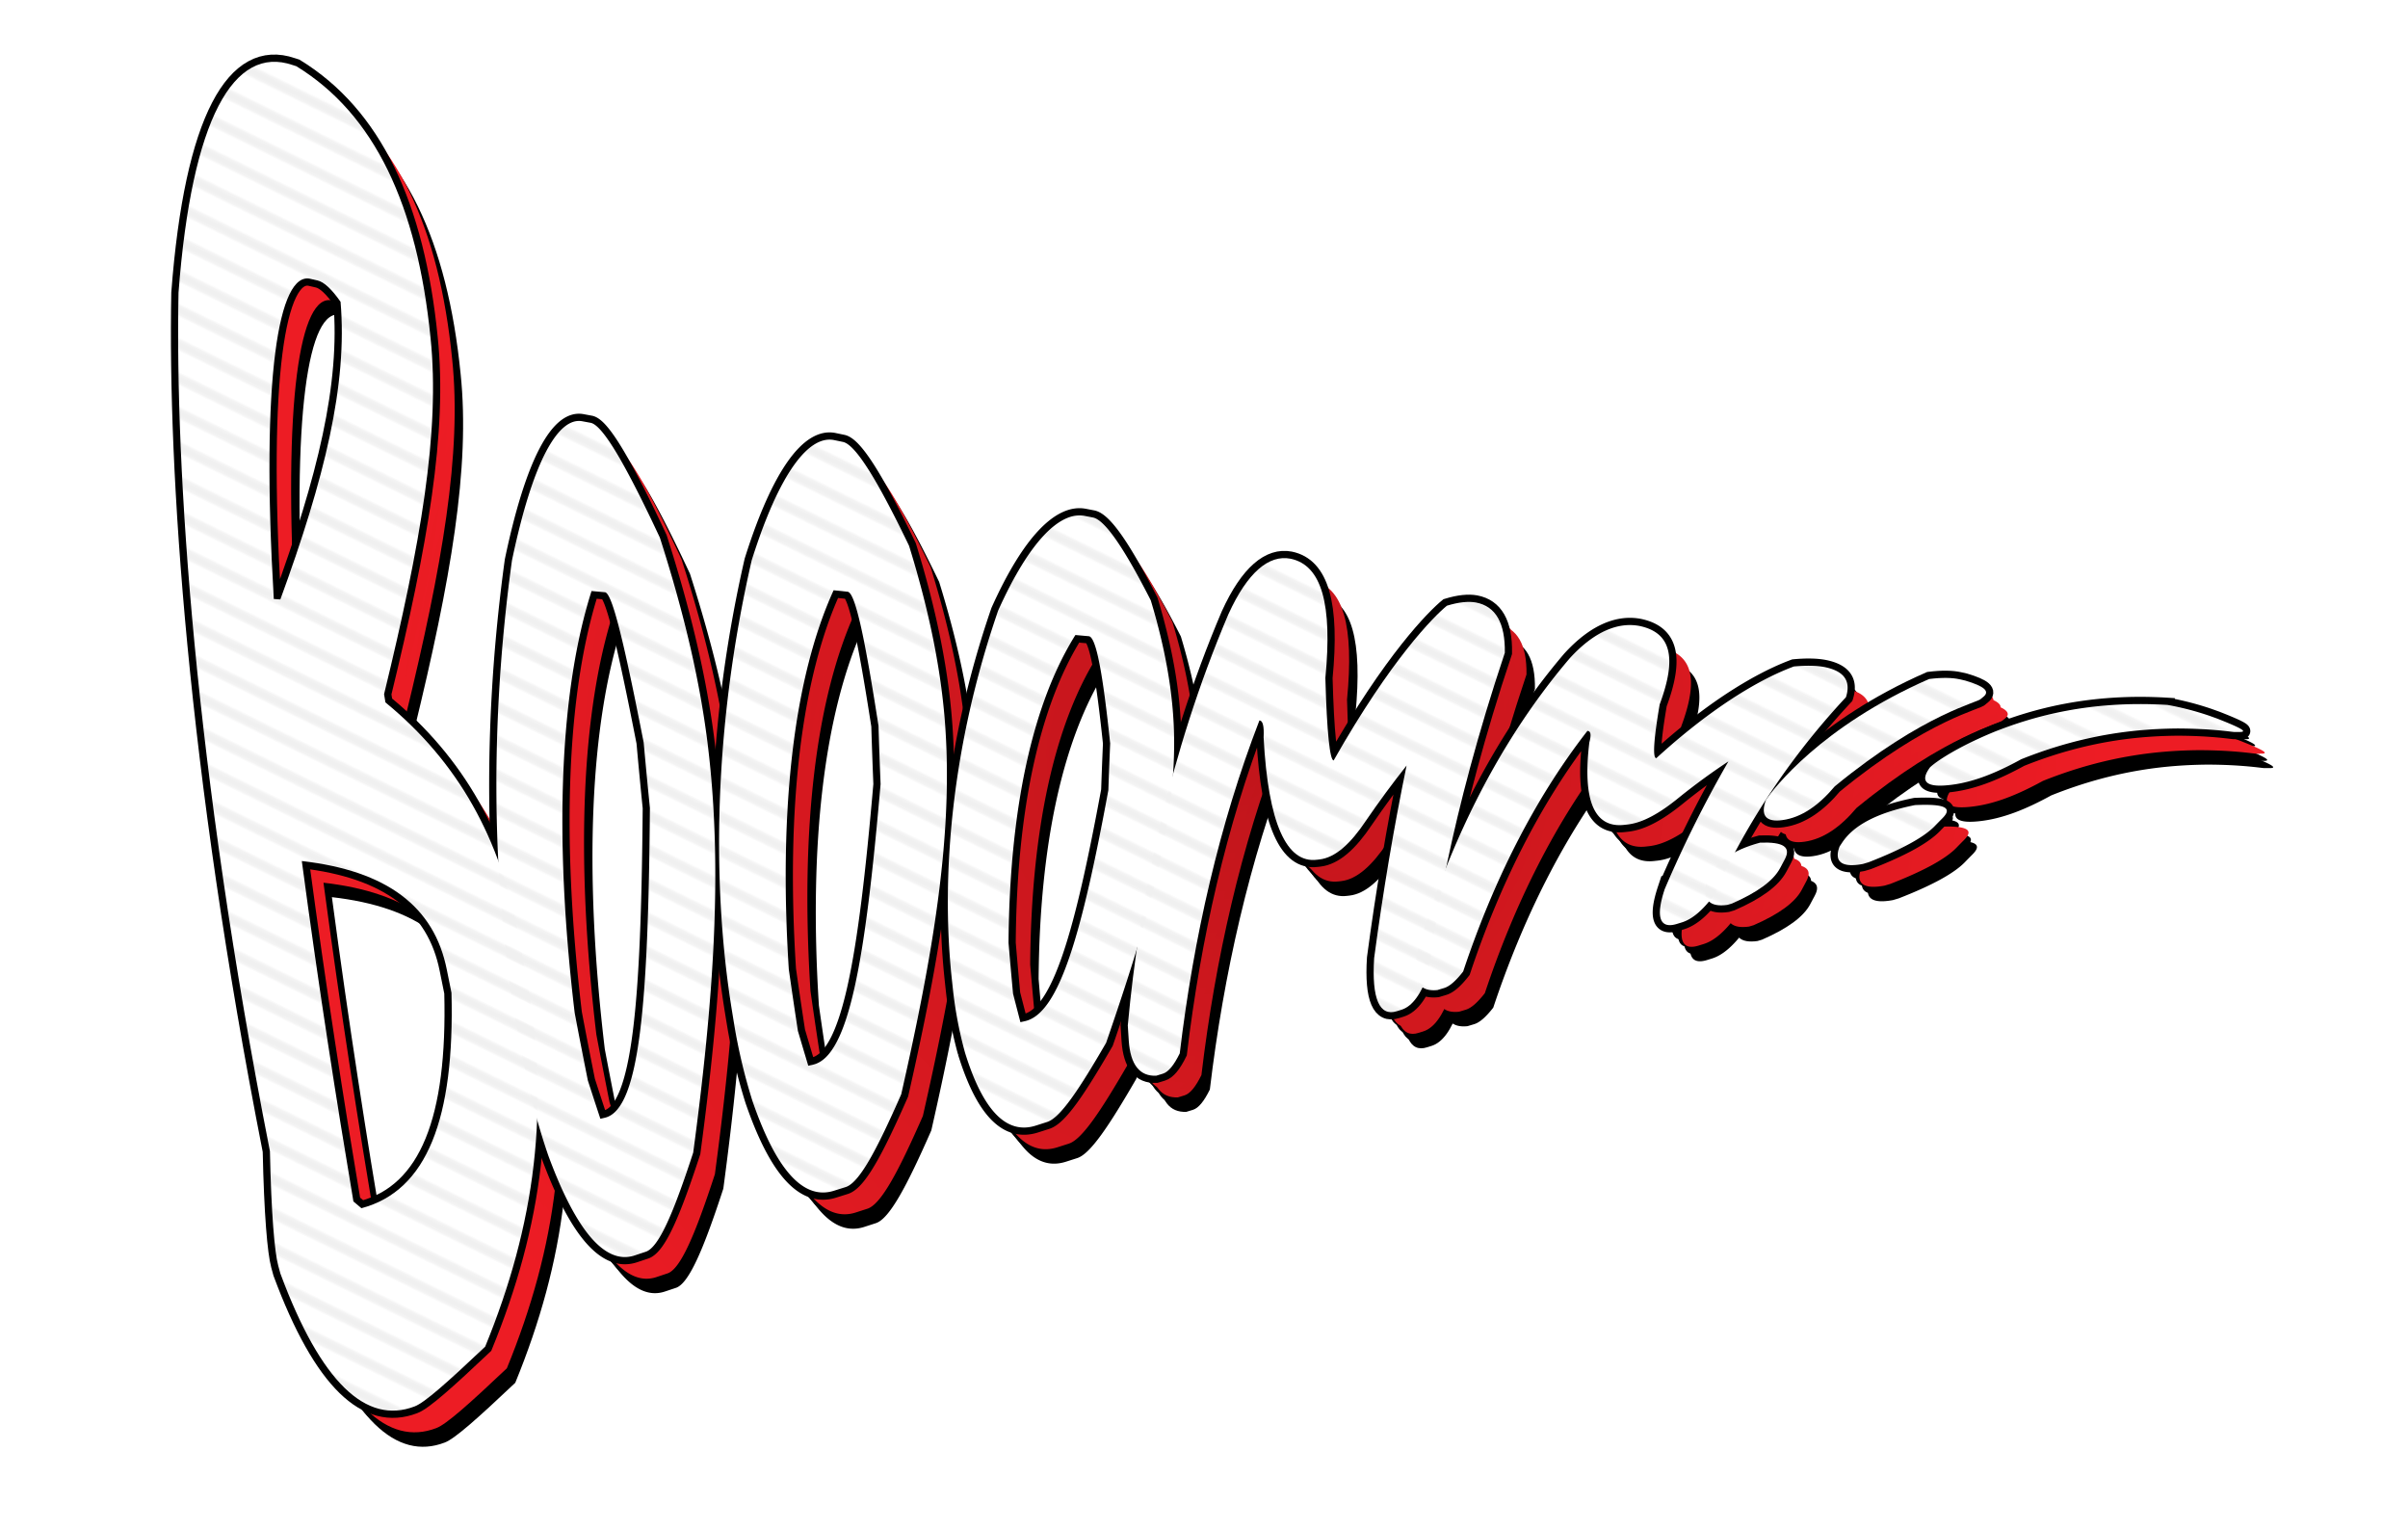 <svg xmlns="http://www.w3.org/2000/svg" xmlns:xlink="http://www.w3.org/1999/xlink" viewBox="0 0 2000 1270.69"><defs><radialGradient id="a" cx="-324.93" cy="624.59" r="723.82" gradientTransform="translate(1346.14 -0.51) rotate(-0.28)" gradientUnits="userSpaceOnUse"><stop offset="0" stop-color="#c0151b"/><stop offset="1" stop-color="#ed1c24"/></radialGradient><radialGradient id="i" cx="-324.93" cy="624.59" r="723.82" gradientTransform="translate(1340.14 -6.51) rotate(-0.28)" xlink:href="#a"/><radialGradient id="q" cx="-324.93" cy="624.59" r="723.82" gradientTransform="translate(1334.14 -12.51) rotate(-0.28)" xlink:href="#a"/><radialGradient id="y" cx="-324.93" cy="624.59" r="723.82" gradientTransform="translate(1328.14 -18.51) rotate(-0.28)" xlink:href="#a"/><pattern id="ag" width="72" height="72" patternTransform="matrix(1.91, 0.94, -0.94, 1.91, 306.08, -191.78)" patternUnits="userSpaceOnUse" viewBox="0 0 72 72"><rect width="72" height="72" fill="none"/><line x1="71.75" y1="66" x2="144.25" y2="66" fill="none" stroke="#231f20" stroke-width="3.6"/><line x1="71.75" y1="42" x2="144.25" y2="42" fill="none" stroke="#231f20" stroke-width="3.6"/><line x1="71.75" y1="18" x2="144.25" y2="18" fill="none" stroke="#231f20" stroke-width="3.6"/><line x1="71.75" y1="54" x2="144.25" y2="54" fill="none" stroke="#231f20" stroke-width="3.6"/><line x1="71.75" y1="30" x2="144.25" y2="30" fill="none" stroke="#231f20" stroke-width="3.6"/><line x1="71.75" y1="6" x2="144.25" y2="6" fill="none" stroke="#231f20" stroke-width="3.6"/><line x1="-0.25" y1="66" x2="72.25" y2="66" fill="none" stroke="#231f20" stroke-width="3.6"/><line x1="-0.25" y1="42" x2="72.25" y2="42" fill="none" stroke="#231f20" stroke-width="3.6"/><line x1="-0.25" y1="18" x2="72.25" y2="18" fill="none" stroke="#231f20" stroke-width="3.6"/><line x1="-0.25" y1="54" x2="72.25" y2="54" fill="none" stroke="#231f20" stroke-width="3.6"/><line x1="-0.25" y1="30" x2="72.25" y2="30" fill="none" stroke="#231f20" stroke-width="3.6"/><line x1="-0.25" y1="6" x2="72.25" y2="6" fill="none" stroke="#231f20" stroke-width="3.6"/><line x1="-72.25" y1="66" x2="0.25" y2="66" fill="none" stroke="#231f20" stroke-width="3.6"/><line x1="-72.25" y1="42" x2="0.25" y2="42" fill="none" stroke="#231f20" stroke-width="3.6"/><line x1="-72.25" y1="18" x2="0.25" y2="18" fill="none" stroke="#231f20" stroke-width="3.6"/><line x1="-72.25" y1="54" x2="0.25" y2="54" fill="none" stroke="#231f20" stroke-width="3.6"/><line x1="-72.25" y1="30" x2="0.25" y2="30" fill="none" stroke="#231f20" stroke-width="3.6"/><line x1="-72.25" y1="6" x2="0.25" y2="6" fill="none" stroke="#231f20" stroke-width="3.6"/></pattern></defs><path d="M268.06,84l3.12,1C336,124.79,371.52,200,382.57,310.36c8.13,77.94-8.22,171.34-38.57,296,.38,2.29.75,4.58,1.13,6.86C405.47,662.72,440.88,726,456,808.47q2.83,15.3,5.72,30.55c21,110.73,7.55,208.26-33.75,309.13-31.18,29.48-50.32,46.58-58.59,49.63-40.14,15.39-77.8-19.56-111.51-110.36l-1.79-6.56c-3-11.1-5.78-43-6.88-95C186.41,666.52,170.42,420.54,173.27,273,184.27,128.32,219.25,67.26,268.06,84Zm7.62,661c14.29,107,29.1,200.9,42.85,282.58q3.33,2.84,6.67,5.63c54.57-14.49,77.47-74.57,74.8-178.83q-2-9.57-3.88-19.19C385.75,782.69,346.21,753,275.68,744.93ZM252.4,527.37l5.45.36c36.74-100.5,55.93-178.44,50-247.16-7.38-10.52-13.76-16.49-19.13-17.71L283,261.54C256.27,254.79,241.53,343.68,252.4,527.37Z"/><path d="M508.62,379.78l6.84,1.27c10.18,1.76,29.5,35.33,57.59,95.34,20.73,64.57,33.81,121.53,40.07,174.28,12.13,101.45,4.72,208.65-12.35,336.28-16.47,50.51-28.69,79-39.48,82.42l-9,3c-24,8-48.16-18.58-71.93-83A575.81,575.81,0,0,1,462,922.78c-1-4.82-2-9.66-3-14.49C435.69,795,428.7,651.86,450.22,495.38,467.5,412.77,488.68,376.05,508.62,379.78Zm4.64,547.41q5.18,16,10.39,31.77l3.92-.92c28.71-7,35.89-94.17,37.23-257.14q-2.73-27.09-5.17-54.29c-16-81.64-26.09-124.41-32.21-124.87l-11.11-1c-25.9,81.26-31.78,201.35-14,350.31Q507.66,899.26,513.26,927.19Z"/><path d="M717.87,395.43l7.17,1.49c10.66,2.09,29.17,32.64,55,86.28,17.69,57.29,27.48,107.42,30.32,154,5.55,89.48-10.24,184.47-36.85,301.43-20.46,46.6-34.85,73.42-46.08,77l-9.43,3.05c-25,8.21-47.85-15.65-68.15-74.75a465.15,465.15,0,0,1-14.68-61q-1.11-6.65-2.18-13.3c-16.88-103.86-15.6-235.16,16.34-374.27C672.38,422.09,697,391.1,717.87,395.43ZM687.71,886q4.29,14.54,8.59,28.92l4.09-.92c29.9-7,43.39-87.52,56-232.9q-1-24.18-1.73-48.36C743.38,560,735.37,522,729,521.33l-11.63-1.23c-32.4,71.06-45.9,178.94-37.22,314.74Q683.8,860.51,687.71,886Z"/><path d="M925.76,458.35l6.85,1.32c10.18,1.85,26.49,26.29,48.18,68.82,13.65,45.31,19.81,84.91,19.4,121.93-.71,71.2-22.74,147.77-56.5,245.47-22.75,39.28-38.23,62.37-49.05,65.73l-9.08,2.91c-24.11,7.84-43.82-11.47-59-60.29a333.52,333.52,0,0,1-9.83-50.47q-.6-5.49-1.19-11c-9.19-85.86,0-194.26,38.5-305.8C880.36,478.4,905.75,454.56,925.76,458.35ZM866.38,855q3.06,11.93,6.14,23.75l3.93-.89c28.69-6.54,47.4-74.36,69.12-191.74q.66-19.46,1.51-38.85c-6.11-58.21-11.66-88.43-17.76-89l-11.13-1C882.77,613.72,863.47,701,862.64,812.89Q864.43,834,866.38,855Z"/><path d="M1096.8,493.9c26.06,5.33,34.93,37.94,29,99,1.26,46,3.8,68.52,6.9,68.49,47.86-84.35,83.28-119.63,94.06-128.46,9.78-3,17.85-3.8,24.09-2.66,16.45,3.1,24.4,17.13,24,41.76C1229.08,708.47,1215,807.46,1211.45,838c-6,17.23-13.34,27.56-22.35,30.4l-3.77,1.18c-14.57,4.73-21.16-10.15-19-44.15q11-82.46,26.93-159.78-17.4,21.9-33.74,45.77c-13,19.51-25.61,30.7-38.62,32.2l-2.07.24c-25.2,3.22-40.56-30-44.32-101.6.48-9.28-.67-14-3.49-14.06-33.16,85.75-54.65,180.06-66.17,276.46-4.78,9.74-9.4,15.42-14,16.84l-5.52,1.69c-13.76.61-21.47-9.15-22.82-29.11-.27-4.2-.55-8.41-.81-12.61,9.59-105,34.2-225.45,83.56-341.48C1061.28,504.87,1079.07,490.49,1096.8,493.9Z"/><path d="M1386.87,549.78c26.06,5.52,31.1,26.14,16.6,65.1-5.07,29.7-5.92,44.71-2.8,44.65,60.29-55,101.91-71.53,114.24-76.13,10.48-1,18.91-.74,25.16.42,16.47,3.2,22.52,11.52,18.09,25.13-69,73.92-100.45,144.19-109.5,164.22-8.93,12.09-17.73,19.92-26.75,22.71l-3.78,1.17c-14.61,4.69-18.26-5.32-10.45-28.86a984,984,0,0,1,52.91-106q-20.89,13.78-40.83,29.82c-16,13.1-30.08,21.16-43.11,22.6l-2.08.23c-25.28,3.21-35.39-19.82-29.51-68.43,1.74-6.27,1.21-9.43-1.62-9.53-44.75,57.41-78.65,126.21-103.19,199.78-6,7.68-11.18,12.33-15.82,13.72l-5.53,1.67c-13.29,1.43-19.41-5.6-18.08-20.76l.87-9.55c23.14-80.24,62.62-169.45,126.87-244.91C1349.16,554.17,1369.1,546.32,1386.87,549.78Z"/><path d="M1486.92,729.67c19.37-.7,26,3.65,20.33,14.08-1.26,2.36-2.53,4.73-3.79,7.12-5.59,10.5-19,20.22-39.94,29.34l-3.8,1.14c-14.23,2-20.3-3.69-18-16.67.43-1.08.86-2.16,1.28-3.23Q1451.79,739.06,1486.92,729.67ZM1652.44,594l4.76,1.07c15.93,4.7,20.87,9,15,13.62l-1.94,1.54c-.91,2.83-46.35,11.12-121.35,72.68-13.32,15.85-27.55,25.81-43.24,28-14.1,2-18.74-3.8-13.84-17,6.13-8.79,45.41-60.66,135.41-100.11C1638.16,592.43,1646.63,592.69,1652.44,594Z"/><path d="M1615.55,698.48c24.53-1.1,31.84,2,22.53,11.17q-3.12,3.14-6.23,6.35c-9.19,9.41-27.6,19.35-54.81,29.93l-4.83,1.44c-17.67,3.31-24.16-1.86-19.28-14.56l2.12-3.18C1564.76,714.91,1584.86,704.62,1615.55,698.48Zm244.26-74.23,6.33,2.27c21,8.23,26.84,11.59,17.74,11.25l-3,0c-1.15.23-17.37-2.83-47.77-2.89-30.28.33-74.72,3.65-129.38,25.55-20.54,11.27-40.64,19.67-61,21.56-18.28,1.82-23.18-3.44-14.68-14.89,4.62-4.4,21.8-16.49,53.7-29.58,32-12.59,78.62-26.17,143.58-22.19A237.27,237.27,0,0,1,1859.81,624.25Z"/><path d="M263.06,78l3.12,1C331,118.79,366.52,194,377.57,304.36c8.13,77.94-8.22,171.34-38.57,296,.38,2.29.75,4.58,1.13,6.86C400.47,656.72,435.88,720,451,802.47q2.83,15.3,5.72,30.55c21,110.73,7.55,208.26-33.75,309.13-31.18,29.48-50.32,46.58-58.59,49.63-40.14,15.39-77.8-19.56-111.51-110.36l-1.79-6.56c-3-11.1-5.78-43-6.88-95C181.41,660.52,165.42,414.54,168.27,267,179.27,122.32,214.25,61.26,263.06,78Zm7.62,661c14.29,107,29.1,200.9,42.85,282.58q3.33,2.84,6.67,5.63c54.57-14.49,77.47-74.57,74.8-178.83q-2-9.57-3.88-19.19C380.75,776.69,341.21,747,270.68,738.93ZM247.4,521.37l5.45.36c36.74-100.5,55.93-178.44,50-247.16-7.38-10.52-13.76-16.49-19.13-17.71L278,255.54C251.27,248.79,236.53,337.68,247.4,521.37Z"/><path d="M503.62,373.78l6.84,1.27c10.18,1.76,29.5,35.33,57.59,95.34,20.73,64.57,33.81,121.53,40.07,174.28,12.13,101.45,4.72,208.65-12.35,336.28-16.47,50.51-28.69,79-39.48,82.42l-9,3c-24,8-48.16-18.58-71.93-83A575.81,575.81,0,0,1,457,916.78c-1-4.82-2-9.66-3-14.49C430.69,789,423.7,645.86,445.22,489.38,462.5,406.77,483.68,370.05,503.62,373.78Zm4.64,547.41q5.17,16,10.39,31.77l3.92-.92c28.71-7,35.89-94.17,37.23-257.14q-2.73-27.09-5.17-54.29c-16-81.64-26.09-124.41-32.21-124.87l-11.11-1c-25.9,81.26-31.78,201.35-14,350.31Q502.66,893.26,508.26,921.19Z"/><path d="M712.87,389.43l7.17,1.49c10.66,2.09,29.17,32.64,55,86.28,17.69,57.29,27.48,107.42,30.32,154,5.55,89.48-10.24,184.47-36.85,301.43-20.46,46.6-34.85,73.42-46.08,77l-9.43,3.05c-25,8.21-47.85-15.65-68.15-74.75a465.15,465.15,0,0,1-14.68-61q-1.11-6.65-2.18-13.3c-16.88-103.86-15.6-235.16,16.34-374.27C667.38,416.09,692,385.1,712.87,389.43ZM682.71,880q4.29,14.54,8.59,28.92l4.09-.92c29.9-7,43.39-87.52,56-232.9q-1-24.18-1.73-48.36C738.38,554,730.37,516,724,515.33l-11.63-1.23c-32.4,71.06-45.9,178.94-37.22,314.74Q678.8,854.51,682.71,880Z"/><path d="M920.76,452.35l6.85,1.32c10.18,1.85,26.49,26.29,48.18,68.82,13.65,45.31,19.81,84.91,19.4,121.93-.71,71.2-22.74,147.77-56.5,245.47-22.75,39.28-38.23,62.37-49.05,65.73l-9.08,2.91c-24.11,7.84-43.82-11.47-59-60.29a333.52,333.52,0,0,1-9.83-50.47q-.6-5.49-1.19-11c-9.19-85.86,0-194.26,38.5-305.8C875.36,472.4,900.75,448.56,920.76,452.35ZM861.38,849q3.06,11.93,6.14,23.75l3.93-.89c28.69-6.54,47.4-74.36,69.12-191.74q.66-19.46,1.51-38.85c-6.11-58.21-11.66-88.43-17.76-89l-11.13-1C877.77,607.72,858.47,695,857.64,806.89Q859.43,828,861.38,849Z"/><path d="M1091.8,487.9c26.06,5.33,34.93,37.94,29,99,1.26,46,3.8,68.52,6.9,68.49,47.86-84.35,83.28-119.63,94.06-128.46,9.78-3,17.85-3.8,24.09-2.66,16.45,3.1,24.4,17.13,24,41.76C1224.08,702.47,1210,801.46,1206.45,832c-6,17.23-13.34,27.56-22.35,30.4l-3.77,1.18c-14.57,4.73-21.16-10.15-19-44.15q11-82.46,26.93-159.78-17.4,21.9-33.74,45.77c-13,19.51-25.61,30.7-38.62,32.2l-2.07.24c-25.2,3.22-40.56-30-44.32-101.6.48-9.28-.67-14-3.49-14.06-33.16,85.75-54.65,180.06-66.17,276.46-4.78,9.74-9.4,15.42-14,16.84l-5.52,1.69c-13.76.61-21.47-9.15-22.82-29.11-.27-4.2-.55-8.41-.81-12.61,9.59-105,34.2-225.45,83.56-341.48C1056.28,498.87,1074.07,484.49,1091.8,487.9Z"/><path d="M1381.87,543.78c26.06,5.52,31.1,26.14,16.6,65.1-5.07,29.7-5.92,44.71-2.8,44.65,60.29-55,101.91-71.53,114.24-76.13,10.48-1,18.91-.74,25.16.42,16.47,3.2,22.52,11.52,18.09,25.13-69,73.92-100.45,144.19-109.5,164.22-8.93,12.09-17.73,19.92-26.75,22.71l-3.78,1.17c-14.61,4.69-18.26-5.32-10.45-28.86a984,984,0,0,1,52.91-106q-20.89,13.78-40.83,29.82c-16,13.1-30.08,21.16-43.11,22.6l-2.08.23c-25.28,3.21-35.39-19.82-29.51-68.43,1.74-6.27,1.21-9.43-1.62-9.53-44.75,57.41-78.65,126.21-103.19,199.78-6,7.68-11.18,12.33-15.82,13.72l-5.53,1.67c-13.29,1.43-19.41-5.6-18.08-20.76l.87-9.55c23.14-80.24,62.62-169.45,126.87-244.91C1344.16,548.17,1364.1,540.32,1381.87,543.78Z"/><path d="M1481.92,723.67c19.37-.7,26,3.65,20.33,14.08-1.26,2.36-2.53,4.73-3.79,7.12-5.59,10.5-19,20.22-39.94,29.34l-3.8,1.14c-14.23,2-20.3-3.69-18-16.67.43-1.08.86-2.16,1.28-3.23Q1446.79,733.06,1481.92,723.67ZM1647.44,588l4.76,1.07c15.93,4.7,20.87,9,15,13.62l-1.94,1.54c-.91,2.83-46.35,11.12-121.35,72.68-13.32,15.85-27.55,25.81-43.24,28-14.1,2-18.74-3.8-13.84-17,6.13-8.79,45.41-60.66,135.41-100.11C1633.16,586.43,1641.63,586.69,1647.44,588Z"/><path d="M1610.55,692.48c24.53-1.1,31.84,2,22.53,11.17q-3.12,3.14-6.23,6.35c-9.19,9.41-27.6,19.35-54.81,29.93l-4.83,1.44c-17.67,3.31-24.16-1.86-19.28-14.56l2.12-3.18C1559.76,708.91,1579.86,698.62,1610.55,692.48Zm244.26-74.23,6.33,2.27c21,8.23,26.84,11.59,17.74,11.25l-3,0c-1.15.23-17.37-2.83-47.77-2.89-30.28.33-74.72,3.65-129.38,25.55-20.54,11.27-40.64,19.67-61,21.56-18.28,1.82-23.18-3.44-14.68-14.89,4.62-4.4,21.8-16.49,53.7-29.58,32-12.59,78.62-26.17,143.58-22.19A237.27,237.27,0,0,1,1854.81,618.25Z"/><path d="M258.06,72l3.12,1C326,112.79,361.52,188,372.57,298.36c8.13,77.94-8.22,171.34-38.57,296,.38,2.29.75,4.58,1.13,6.86C395.47,650.72,430.88,714,446,796.47q2.83,15.3,5.72,30.55c21,110.73,7.55,208.26-33.75,309.13-31.18,29.48-50.32,46.58-58.59,49.63-40.14,15.39-77.8-19.56-111.51-110.36l-1.79-6.56c-3-11.1-5.78-43-6.88-95C176.41,654.52,160.42,408.54,163.27,261,174.27,116.32,209.25,55.26,258.06,72Zm7.62,661c14.29,107,29.1,200.9,42.85,282.58q3.33,2.84,6.67,5.63c54.57-14.49,77.47-74.57,74.8-178.83q-2-9.57-3.88-19.19C375.75,770.69,336.21,741,265.68,732.93ZM242.4,515.37l5.45.36c36.74-100.5,55.93-178.44,50-247.16-7.38-10.52-13.76-16.49-19.13-17.71L273,249.54C246.27,242.79,231.53,331.68,242.4,515.37Z"/><path d="M498.62,367.78l6.84,1.27c10.18,1.76,29.5,35.33,57.59,95.34,20.73,64.57,33.81,121.53,40.07,174.28,12.13,101.45,4.72,208.65-12.35,336.28-16.47,50.51-28.69,79-39.48,82.42l-9,3c-24,8-48.16-18.58-71.93-83A575.81,575.81,0,0,1,452,910.78c-1-4.82-2-9.66-3-14.49C425.69,783,418.7,639.86,440.22,483.38,457.5,400.77,478.68,364.05,498.62,367.78Zm4.64,547.41q5.17,16,10.39,31.77l3.92-.92c28.71-7,35.89-94.17,37.23-257.14q-2.73-27.09-5.17-54.29c-16-81.64-26.09-124.41-32.21-124.87l-11.11-1c-25.9,81.26-31.78,201.35-14,350.31Q497.66,887.26,503.26,915.19Z"/><path d="M707.87,383.43l7.17,1.49c10.66,2.09,29.17,32.64,55,86.28,17.69,57.29,27.48,107.42,30.32,154,5.55,89.48-10.24,184.47-36.85,301.43-20.46,46.6-34.85,73.42-46.08,77l-9.43,3.05c-25,8.21-47.85-15.65-68.15-74.75a465.15,465.15,0,0,1-14.68-61q-1.11-6.65-2.18-13.3c-16.88-103.86-15.6-235.16,16.34-374.27C662.38,410.09,687,379.1,707.87,383.43ZM677.71,874q4.29,14.54,8.59,28.92l4.09-.92c29.9-7,43.39-87.52,56-232.9q-1-24.18-1.73-48.36C733.38,548,725.37,510,719,509.33l-11.63-1.23c-32.4,71.06-45.9,178.94-37.22,314.74Q673.8,848.51,677.71,874Z"/><path d="M915.76,446.35l6.85,1.32c10.18,1.85,26.49,26.29,48.18,68.82,13.65,45.31,19.81,84.91,19.4,121.93-.71,71.2-22.74,147.77-56.5,245.47-22.75,39.28-38.23,62.37-49.05,65.73l-9.08,2.91c-24.11,7.84-43.82-11.47-59-60.29a333.52,333.52,0,0,1-9.83-50.47q-.6-5.49-1.19-11c-9.19-85.86,0-194.26,38.5-305.8C870.36,466.4,895.75,442.56,915.76,446.35ZM856.38,843q3.06,11.93,6.14,23.75l3.93-.89c28.69-6.54,47.4-74.36,69.12-191.74q.66-19.46,1.51-38.85c-6.11-58.21-11.66-88.43-17.76-89l-11.13-1C872.77,601.72,853.47,689,852.64,800.89Q854.43,822,856.38,843Z"/><path d="M1086.8,481.9c26.06,5.33,34.93,37.94,29,99,1.26,46,3.8,68.52,6.9,68.49,47.86-84.35,83.28-119.63,94.06-128.46,9.78-3,17.85-3.8,24.09-2.66,16.45,3.1,24.4,17.13,24,41.76C1219.08,696.47,1205,795.46,1201.45,826c-6,17.23-13.34,27.56-22.35,30.4l-3.77,1.18c-14.57,4.73-21.16-10.15-19-44.15q11-82.46,26.93-159.78-17.4,21.9-33.74,45.77c-13,19.51-25.61,30.7-38.62,32.2l-2.07.24c-25.2,3.22-40.56-30-44.32-101.6.48-9.28-.67-14-3.49-14.06-33.16,85.75-54.65,180.06-66.17,276.46-4.78,9.74-9.4,15.42-14,16.84l-5.52,1.69c-13.76.61-21.47-9.15-22.82-29.11-.27-4.2-.55-8.41-.81-12.61,9.59-105,34.2-225.45,83.56-341.48C1051.28,492.87,1069.07,478.49,1086.8,481.9Z"/><path d="M1376.87,537.78c26.06,5.52,31.1,26.14,16.6,65.1-5.07,29.7-5.92,44.71-2.8,44.65,60.29-55,101.91-71.53,114.24-76.13,10.48-1,18.91-.74,25.16.42,16.47,3.2,22.52,11.52,18.09,25.13-69,73.92-100.45,144.19-109.5,164.22-8.93,12.09-17.73,19.92-26.75,22.71l-3.78,1.17c-14.61,4.69-18.26-5.32-10.45-28.86a984,984,0,0,1,52.91-106q-20.89,13.78-40.83,29.82c-16,13.1-30.08,21.16-43.11,22.6l-2.08.23c-25.28,3.21-35.39-19.82-29.51-68.43,1.74-6.27,1.21-9.43-1.62-9.53-44.75,57.41-78.65,126.21-103.19,199.78-6,7.68-11.18,12.33-15.82,13.72l-5.53,1.67c-13.29,1.43-19.41-5.6-18.08-20.76l.87-9.55c23.14-80.24,62.62-169.45,126.87-244.91C1339.16,542.17,1359.1,534.32,1376.87,537.78Z"/><path d="M1476.92,717.67c19.37-.7,26,3.65,20.33,14.08-1.26,2.36-2.53,4.73-3.79,7.12-5.59,10.5-19,20.22-39.94,29.34l-3.8,1.14c-14.23,2-20.3-3.69-18-16.67.43-1.08.86-2.16,1.28-3.23Q1441.79,727.06,1476.92,717.67ZM1642.44,582l4.76,1.07c15.93,4.7,20.87,9,15,13.62l-1.94,1.54c-.91,2.83-46.35,11.12-121.35,72.68-13.32,15.85-27.55,25.81-43.24,28-14.1,2-18.74-3.8-13.84-17,6.13-8.79,45.41-60.66,135.41-100.11C1628.16,580.43,1636.63,580.69,1642.44,582Z"/><path d="M1605.55,686.48c24.53-1.1,31.84,2,22.53,11.17q-3.12,3.14-6.23,6.35c-9.19,9.41-27.6,19.35-54.81,29.93l-4.83,1.44c-17.67,3.31-24.16-1.86-19.28-14.56l2.12-3.18C1554.76,702.91,1574.86,692.62,1605.55,686.48Zm244.26-74.23,6.33,2.27c21,8.23,26.84,11.59,17.74,11.25l-3,0c-1.15.23-17.37-2.83-47.77-2.89-30.28.33-74.72,3.65-129.38,25.55-20.54,11.27-40.64,19.67-61,21.56-18.28,1.82-23.18-3.44-14.68-14.89,4.62-4.4,21.8-16.49,53.7-29.58,32-12.59,78.62-26.17,143.58-22.19A237.27,237.27,0,0,1,1849.81,612.25Z"/><path d="M253.06,66l3.12,1C321,106.79,356.52,182,367.57,292.36c8.13,77.94-8.22,171.34-38.57,296,.38,2.29.75,4.58,1.13,6.86C390.47,644.72,425.88,708,441,790.47q2.83,15.3,5.72,30.55c21,110.73,7.55,208.26-33.75,309.13-31.18,29.48-50.32,46.58-58.59,49.63-40.14,15.39-77.8-19.56-111.51-110.36l-1.79-6.56c-3-11.1-5.78-43-6.88-95C171.41,648.52,155.42,402.54,158.27,255,169.27,110.32,204.25,49.26,253.06,66Zm7.62,661c14.29,107,29.1,200.9,42.85,282.58q3.33,2.84,6.67,5.63c54.57-14.49,77.47-74.57,74.8-178.83q-2-9.57-3.88-19.19C370.75,764.69,331.21,735,260.68,726.93ZM237.4,509.37l5.45.36c36.74-100.5,55.93-178.44,50-247.16-7.38-10.52-13.76-16.49-19.13-17.71L268,243.54C241.27,236.79,226.53,325.68,237.4,509.37Z"/><path d="M493.62,361.78l6.84,1.27c10.18,1.76,29.5,35.33,57.59,95.34,20.73,64.57,33.81,121.53,40.07,174.28,12.13,101.45,4.72,208.65-12.35,336.28-16.47,50.51-28.69,79-39.48,82.42l-9,3c-24,8-48.16-18.58-71.93-83A575.81,575.81,0,0,1,447,904.78c-1-4.82-2-9.66-3-14.49C420.69,777,413.7,633.86,435.22,477.38,452.5,394.77,473.68,358.05,493.62,361.78Zm4.64,547.41q5.17,16,10.39,31.77l3.92-.92c28.71-7,35.89-94.17,37.23-257.14q-2.73-27.09-5.17-54.29c-16-81.64-26.09-124.41-32.21-124.87l-11.11-1c-25.9,81.26-31.78,201.35-14,350.31Q492.66,881.26,498.26,909.19Z"/><path d="M702.87,377.43l7.17,1.49c10.66,2.09,29.17,32.64,55,86.28,17.69,57.29,27.48,107.42,30.32,154,5.55,89.48-10.24,184.47-36.85,301.43-20.46,46.6-34.85,73.42-46.08,77l-9.43,3.05c-25,8.21-47.85-15.65-68.15-74.75a465.15,465.15,0,0,1-14.68-61q-1.11-6.65-2.18-13.3c-16.88-103.86-15.6-235.16,16.34-374.27C657.38,404.09,682,373.1,702.87,377.43ZM672.71,868q4.29,14.54,8.59,28.92l4.09-.92c29.9-7,43.39-87.52,56-232.9q-1-24.18-1.73-48.36C728.38,542,720.37,504,714,503.33l-11.63-1.23c-32.4,71.06-45.9,178.94-37.22,314.74Q668.8,842.51,672.71,868Z"/><path d="M910.76,440.35l6.85,1.32c10.18,1.85,26.49,26.29,48.18,68.82,13.65,45.31,19.81,84.91,19.4,121.93-.71,71.2-22.74,147.77-56.5,245.47-22.75,39.28-38.23,62.37-49.05,65.73l-9.08,2.91c-24.11,7.84-43.82-11.47-59-60.29a333.52,333.52,0,0,1-9.83-50.47q-.6-5.49-1.19-11c-9.19-85.86,0-194.26,38.5-305.8C865.36,460.4,890.75,436.56,910.76,440.35ZM851.38,837q3.06,11.93,6.14,23.75l3.93-.89c28.69-6.54,47.4-74.36,69.12-191.74q.66-19.46,1.51-38.85c-6.11-58.21-11.66-88.43-17.76-89l-11.13-1C867.77,595.72,848.47,683,847.64,794.89Q849.43,816,851.38,837Z"/><path d="M1081.8,475.9c26.06,5.33,34.93,37.94,29,99,1.26,46,3.8,68.52,6.9,68.49,47.86-84.35,83.28-119.63,94.06-128.46,9.78-3,17.85-3.8,24.09-2.66,16.45,3.1,24.4,17.13,24,41.76C1214.08,690.47,1200,789.46,1196.45,820c-6,17.23-13.34,27.56-22.35,30.4l-3.77,1.18c-14.57,4.73-21.16-10.15-19-44.15q11-82.46,26.93-159.78-17.4,21.9-33.74,45.77c-13,19.51-25.61,30.7-38.62,32.2l-2.07.24c-25.2,3.22-40.56-30-44.32-101.6.48-9.28-.67-14-3.49-14.06-33.16,85.75-54.65,180.06-66.17,276.46-4.78,9.74-9.4,15.42-14,16.84l-5.52,1.69c-13.76.61-21.47-9.15-22.82-29.11-.27-4.2-.55-8.41-.81-12.61,9.59-105,34.2-225.45,83.56-341.48C1046.28,486.87,1064.07,472.49,1081.8,475.9Z"/><path d="M1371.87,531.78c26.06,5.52,31.1,26.14,16.6,65.1-5.07,29.7-5.92,44.71-2.8,44.65,60.29-55,101.91-71.53,114.24-76.13,10.48-1,18.91-.74,25.16.42,16.47,3.2,22.52,11.52,18.09,25.13-69,73.92-100.45,144.19-109.5,164.22-8.93,12.09-17.73,19.92-26.75,22.71l-3.78,1.17c-14.61,4.69-18.26-5.32-10.45-28.86a984,984,0,0,1,52.91-106q-20.89,13.78-40.83,29.82c-16,13.1-30.08,21.16-43.11,22.6l-2.08.23c-25.28,3.21-35.39-19.82-29.51-68.43,1.74-6.27,1.21-9.43-1.62-9.53-44.75,57.41-78.65,126.21-103.19,199.78-6,7.68-11.18,12.33-15.82,13.72l-5.53,1.67c-13.29,1.43-19.41-5.6-18.08-20.76l.87-9.55c23.14-80.24,62.62-169.45,126.87-244.91C1334.16,536.17,1354.1,528.32,1371.87,531.78Z"/><path d="M1471.92,711.67c19.37-.7,26,3.65,20.33,14.08-1.26,2.36-2.53,4.73-3.79,7.12-5.59,10.5-19,20.22-39.94,29.34l-3.8,1.14c-14.23,2-20.3-3.69-18-16.67.43-1.08.86-2.16,1.28-3.23Q1436.79,721.06,1471.92,711.67ZM1637.44,576l4.76,1.07c15.93,4.7,20.87,9,15,13.62l-1.94,1.54c-.91,2.83-46.35,11.12-121.35,72.68-13.32,15.85-27.55,25.81-43.24,28-14.1,2-18.74-3.8-13.84-17,6.13-8.79,45.41-60.66,135.41-100.11C1623.16,574.43,1631.63,574.69,1637.44,576Z"/><path d="M1600.55,680.48c24.53-1.1,31.84,2,22.53,11.17q-3.12,3.14-6.23,6.35c-9.19,9.41-27.6,19.35-54.81,29.93l-4.83,1.44c-17.67,3.31-24.16-1.86-19.28-14.56l2.12-3.18C1549.76,696.91,1569.86,686.62,1600.55,680.48Zm244.26-74.23,6.33,2.27c21,8.23,26.84,11.59,17.74,11.25l-3,0c-1.15.23-17.37-2.83-47.77-2.89-30.28.33-74.72,3.65-129.38,25.55-20.54,11.27-40.64,19.67-61,21.56-18.28,1.82-23.18-3.44-14.68-14.89,4.62-4.4,21.8-16.49,53.7-29.58,32-12.59,78.62-26.17,143.58-22.19A237.27,237.27,0,0,1,1844.81,606.25Z"/><path d="M248.06,60l3.12,1C316,100.79,351.52,176,362.57,286.36c8.13,77.94-8.22,171.34-38.57,296,.38,2.29.75,4.58,1.13,6.86C385.47,638.72,420.88,702,436,784.47q2.83,15.3,5.72,30.55c21,110.73,7.55,208.26-33.75,309.13-31.18,29.48-50.32,46.58-58.59,49.63-40.14,15.39-77.8-19.56-111.51-110.36l-1.79-6.56c-3-11.1-5.78-43-6.88-95C166.41,642.52,150.42,396.54,153.27,249,164.27,104.32,199.25,43.26,248.06,60Zm7.62,661c14.29,107,29.1,200.9,42.85,282.58q3.33,2.84,6.67,5.63c54.57-14.49,77.47-74.57,74.8-178.83q-2-9.57-3.88-19.19C365.75,758.69,326.21,729,255.68,720.93ZM232.4,503.37l5.45.36c36.74-100.5,55.93-178.44,50-247.16-7.38-10.52-13.76-16.49-19.13-17.71L263,237.54C236.27,230.79,221.53,319.68,232.4,503.37Z"/><path d="M488.62,355.78l6.84,1.27c10.18,1.76,29.5,35.33,57.59,95.34,20.73,64.57,33.81,121.53,40.07,174.28,12.13,101.45,4.72,208.65-12.35,336.28-16.47,50.51-28.69,79-39.48,82.42l-9,3c-24,8-48.16-18.58-71.93-83A575.81,575.81,0,0,1,442,898.78c-1-4.82-2-9.66-3-14.49C415.69,771,408.7,627.86,430.22,471.38,447.5,388.77,468.68,352.05,488.62,355.78Zm4.64,547.41q5.17,16,10.39,31.77l3.92-.92c28.71-7,35.89-94.17,37.23-257.14q-2.73-27.09-5.17-54.29c-16-81.64-26.09-124.41-32.21-124.87l-11.11-1c-25.9,81.26-31.78,201.35-14,350.31Q487.66,875.26,493.26,903.19Z"/><path d="M697.87,371.43l7.17,1.49c10.66,2.09,29.17,32.64,55,86.28,17.69,57.29,27.48,107.42,30.32,154,5.55,89.48-10.24,184.47-36.85,301.43-20.46,46.6-34.85,73.42-46.08,77L698,994.59c-25,8.21-47.85-15.65-68.15-74.75a465.15,465.15,0,0,1-14.68-61q-1.11-6.65-2.18-13.3c-16.88-103.86-15.6-235.16,16.34-374.27C652.38,398.09,677,367.1,697.87,371.43ZM667.71,862q4.29,14.54,8.59,28.92l4.09-.92c29.9-7,43.39-87.52,56-232.9q-1-24.18-1.73-48.36C723.38,536,715.37,498,709,497.33l-11.63-1.23c-32.4,71.06-45.9,178.94-37.22,314.74Q663.8,836.51,667.71,862Z"/><path d="M905.76,434.35l6.85,1.32c10.18,1.85,26.49,26.29,48.18,68.82,13.65,45.31,19.81,84.91,19.4,121.93-.71,71.2-22.74,147.77-56.5,245.47-22.75,39.28-38.23,62.37-49.05,65.73l-9.08,2.91c-24.11,7.84-43.82-11.47-59-60.29a333.52,333.52,0,0,1-9.83-50.47q-.6-5.49-1.19-11c-9.19-85.86,0-194.26,38.5-305.8C860.36,454.4,885.75,430.56,905.76,434.35ZM846.38,831q3.06,11.93,6.14,23.75l3.93-.89c28.69-6.54,47.4-74.36,69.12-191.74q.66-19.46,1.51-38.85c-6.11-58.21-11.66-88.43-17.76-89l-11.13-1C862.77,589.72,843.47,677,842.64,788.89Q844.43,810,846.38,831Z"/><path d="M1076.8,469.9c26.06,5.33,34.93,37.94,29,99,1.26,46,3.8,68.52,6.9,68.49,47.86-84.35,83.28-119.63,94.06-128.46,9.78-3,17.85-3.8,24.09-2.66,16.45,3.1,24.4,17.13,24,41.76C1209.08,684.47,1195,783.46,1191.45,814c-6,17.23-13.34,27.56-22.35,30.4l-3.77,1.18c-14.57,4.73-21.16-10.15-19-44.15q11-82.46,26.93-159.78-17.4,21.9-33.74,45.77c-13,19.51-25.61,30.7-38.62,32.2l-2.07.24c-25.2,3.22-40.56-30-44.32-101.6.48-9.28-.67-14-3.49-14.06-33.16,85.75-54.65,180.06-66.17,276.46-4.78,9.74-9.4,15.42-14,16.84l-5.52,1.69c-13.76.61-21.47-9.15-22.82-29.11-.27-4.2-.55-8.41-.81-12.61,9.59-105,34.2-225.45,83.56-341.48C1041.28,480.87,1059.07,466.49,1076.8,469.9Z"/><path d="M1366.87,525.78c26.06,5.52,31.1,26.14,16.6,65.1-5.07,29.7-5.92,44.71-2.8,44.65,60.29-55,101.91-71.53,114.24-76.13,10.48-1,18.91-.74,25.16.42,16.47,3.2,22.52,11.52,18.09,25.13-69,73.92-100.45,144.19-109.5,164.22-8.93,12.09-17.73,19.92-26.75,22.71l-3.78,1.17c-14.61,4.69-18.26-5.32-10.45-28.86a984,984,0,0,1,52.91-106q-20.89,13.78-40.83,29.82c-16,13.1-30.08,21.16-43.11,22.6l-2.08.23c-25.28,3.21-35.39-19.82-29.51-68.43,1.74-6.27,1.21-9.43-1.62-9.53-44.75,57.41-78.65,126.21-103.19,199.78-6,7.68-11.18,12.33-15.82,13.72l-5.53,1.67c-13.29,1.43-19.41-5.6-18.08-20.76l.87-9.55c23.14-80.24,62.62-169.45,126.87-244.91C1329.16,530.17,1349.1,522.32,1366.87,525.78Z"/><path d="M1466.92,705.67c19.37-.7,26,3.65,20.33,14.08-1.26,2.36-2.53,4.73-3.79,7.12-5.59,10.5-19,20.22-39.94,29.34l-3.8,1.14c-14.23,2-20.3-3.69-18-16.67.43-1.08.86-2.16,1.28-3.23Q1431.79,715.06,1466.92,705.67ZM1632.44,570l4.76,1.07c15.93,4.7,20.87,9,15,13.62l-1.94,1.54c-.91,2.83-46.35,11.12-121.35,72.68-13.32,15.85-27.55,25.81-43.24,28-14.1,2-18.74-3.8-13.84-17,6.13-8.79,45.41-60.66,135.41-100.11C1618.16,568.43,1626.63,568.69,1632.44,570Z"/><path d="M1595.55,674.48c24.53-1.1,31.84,2,22.53,11.17q-3.12,3.14-6.23,6.35c-9.19,9.41-27.6,19.35-54.81,29.93l-4.83,1.44c-17.67,3.31-24.16-1.86-19.28-14.56l2.12-3.18C1544.76,690.91,1564.86,680.62,1595.55,674.48Zm244.26-74.23,6.33,2.27c21,8.23,26.84,11.59,17.74,11.25l-3,0c-1.15.23-17.37-2.83-47.77-2.89-30.28.33-74.72,3.65-129.38,25.55-20.54,11.27-40.64,19.67-61,21.56-18.28,1.82-23.18-3.44-14.68-14.89,4.62-4.4,21.8-16.49,53.7-29.58,32-12.59,78.62-26.17,143.58-22.19A237.27,237.27,0,0,1,1839.81,600.25Z"/><path d="M243.06,54l3.12,1C311,94.79,346.52,170,357.57,280.36c8.13,77.94-8.22,171.34-38.57,296,.38,2.29.75,4.58,1.13,6.86C380.47,632.72,415.88,696,431,778.47q2.83,15.3,5.72,30.55c21,110.73,7.55,208.26-33.75,309.13-31.18,29.48-50.32,46.58-58.59,49.63-40.14,15.39-77.8-19.56-111.51-110.36l-1.79-6.56c-3-11.1-5.78-43-6.88-95C161.41,636.52,145.42,390.54,148.27,243,159.27,98.32,194.25,37.26,243.06,54Zm7.62,661c14.29,107,29.1,200.9,42.85,282.58q3.33,2.84,6.67,5.63c54.57-14.49,77.47-74.57,74.8-178.83q-2-9.57-3.88-19.19C360.75,752.69,321.21,723,250.68,714.93ZM227.4,497.37l5.45.36c36.74-100.5,55.93-178.44,50-247.16-7.38-10.52-13.76-16.49-19.13-17.71L258,231.54C231.27,224.79,216.53,313.68,227.4,497.37Z"/><path d="M483.62,349.78l6.84,1.27c10.18,1.76,29.5,35.33,57.59,95.34,20.73,64.57,33.81,121.53,40.07,174.28,12.13,101.45,4.72,208.65-12.35,336.28-16.47,50.51-28.69,79-39.48,82.42l-9,3c-24,8-48.16-18.58-71.93-83A575.81,575.81,0,0,1,437,892.78c-1-4.82-2-9.66-3-14.49C410.69,765,403.7,621.86,425.22,465.38,442.5,382.77,463.68,346.05,483.62,349.78Zm4.64,547.41q5.17,16,10.39,31.77l3.92-.92c28.71-7,35.89-94.17,37.23-257.14q-2.73-27.09-5.17-54.29c-16-81.64-26.09-124.41-32.21-124.87l-11.11-1c-25.9,81.26-31.78,201.35-14,350.31Q482.66,869.26,488.26,897.19Z"/><path d="M692.87,365.43l7.17,1.49c10.66,2.09,29.17,32.64,55,86.28,17.69,57.29,27.48,107.42,30.32,154,5.55,89.48-10.24,184.47-36.85,301.43-20.46,46.6-34.85,73.42-46.08,77L693,988.59c-25,8.21-47.85-15.65-68.15-74.75a465.15,465.15,0,0,1-14.68-61q-1.11-6.65-2.18-13.3c-16.88-103.86-15.6-235.16,16.34-374.27C647.38,392.09,672,361.1,692.87,365.43ZM662.71,856q4.29,14.54,8.59,28.92l4.09-.92c29.9-7,43.39-87.52,56-232.9q-1-24.18-1.73-48.36C718.38,530,710.37,492,704,491.33l-11.63-1.23c-32.4,71.06-45.9,178.94-37.22,314.74Q658.8,830.51,662.71,856Z"/><path d="M900.76,428.35l6.85,1.32c10.18,1.85,26.49,26.29,48.18,68.82,13.65,45.31,19.81,84.91,19.4,121.93-.71,71.2-22.74,147.77-56.5,245.47-22.75,39.28-38.23,62.37-49.05,65.73l-9.08,2.91c-24.11,7.84-43.82-11.47-59-60.29a333.52,333.52,0,0,1-9.83-50.47q-.6-5.49-1.19-11c-9.19-85.86,0-194.26,38.5-305.8C855.36,448.4,880.75,424.56,900.76,428.35ZM841.38,825q3.06,11.93,6.14,23.75l3.93-.89c28.69-6.54,47.4-74.36,69.12-191.74q.66-19.46,1.51-38.85c-6.11-58.21-11.66-88.43-17.76-89l-11.13-1C857.77,583.72,838.47,671,837.64,782.89Q839.43,804,841.38,825Z"/><path d="M1071.8,463.9c26.06,5.33,34.93,37.94,29,99,1.26,46,3.8,68.52,6.9,68.49,47.86-84.35,83.28-119.63,94.06-128.46,9.78-3,17.85-3.8,24.09-2.66,16.45,3.1,24.4,17.13,24,41.76C1204.08,678.47,1190,777.46,1186.45,808c-6,17.23-13.34,27.56-22.35,30.4l-3.77,1.18c-14.57,4.73-21.16-10.15-19-44.15q11-82.46,26.93-159.78-17.4,21.9-33.74,45.77c-13,19.51-25.61,30.7-38.62,32.2l-2.07.24c-25.2,3.22-40.56-30-44.32-101.6.48-9.28-.67-14-3.49-14.06-33.16,85.75-54.65,180.06-66.17,276.46-4.78,9.74-9.4,15.42-14,16.84l-5.52,1.69c-13.76.61-21.47-9.15-22.82-29.11-.27-4.2-.55-8.41-.81-12.61,9.59-105,34.2-225.45,83.56-341.48C1036.28,474.87,1054.07,460.49,1071.8,463.9Z"/><path d="M1361.87,519.78c26.06,5.52,31.1,26.14,16.6,65.1-5.07,29.7-5.92,44.71-2.8,44.65,60.29-55,101.91-71.53,114.24-76.13,10.48-1,18.91-.74,25.16.42,16.47,3.2,22.52,11.52,18.09,25.13-69,73.92-100.45,144.19-109.5,164.22-8.93,12.09-17.73,19.92-26.75,22.71l-3.78,1.17c-14.61,4.69-18.26-5.32-10.45-28.86a984,984,0,0,1,52.91-106q-20.89,13.78-40.83,29.82c-16,13.1-30.08,21.16-43.11,22.6l-2.08.23c-25.28,3.21-35.39-19.82-29.51-68.43,1.74-6.27,1.21-9.43-1.62-9.53-44.75,57.41-78.65,126.21-103.19,199.78-6,7.68-11.18,12.33-15.82,13.72l-5.53,1.67c-13.29,1.43-19.41-5.6-18.08-20.76l.87-9.55c23.14-80.24,62.62-169.45,126.87-244.91C1324.16,524.17,1344.1,516.32,1361.87,519.78Z"/><path d="M1461.92,699.67c19.37-.7,26,3.65,20.33,14.08-1.26,2.36-2.53,4.73-3.79,7.12-5.59,10.5-19,20.22-39.94,29.34l-3.8,1.14c-14.23,2-20.3-3.69-18-16.67.43-1.08.86-2.16,1.28-3.23Q1426.79,709.06,1461.92,699.67ZM1627.44,564l4.76,1.07c15.93,4.7,20.87,9,15,13.62l-1.94,1.54c-.91,2.83-46.35,11.12-121.35,72.68-13.32,15.85-27.55,25.81-43.24,28-14.1,2-18.74-3.8-13.84-17,6.13-8.79,45.41-60.66,135.41-100.11C1613.16,562.43,1621.63,562.69,1627.44,564Z"/><path d="M1590.55,668.48c24.53-1.1,31.84,2,22.53,11.17q-3.12,3.14-6.23,6.35c-9.19,9.41-27.6,19.35-54.81,29.93l-4.83,1.44c-17.67,3.31-24.16-1.86-19.28-14.56l2.12-3.18C1539.76,684.91,1559.86,674.62,1590.55,668.48Zm244.26-74.23,6.33,2.27c21,8.23,26.84,11.59,17.74,11.25l-3,0c-1.15.23-17.37-2.83-47.77-2.89-30.28.33-74.72,3.65-129.38,25.55-20.54,11.27-40.64,19.67-61,21.56-18.28,1.82-23.18-3.44-14.68-14.89,4.62-4.4,21.8-16.49,53.7-29.58,32-12.59,78.62-26.17,143.58-22.19A237.27,237.27,0,0,1,1834.81,594.25Z"/><path d="M261.06,72l3.12,1C329,112.79,364.52,188,375.57,298.36c8.13,77.94-8.22,171.34-38.57,296,.38,2.29.75,4.58,1.13,6.86C398.47,650.72,433.88,714,449,796.47q2.83,15.3,5.72,30.55c21,110.73,7.55,208.26-33.75,309.13-31.18,29.48-50.32,46.58-58.59,49.63-40.14,15.39-77.8-19.56-111.51-110.36l-1.79-6.56c-3-11.1-5.78-43-6.88-95C179.41,654.52,163.42,408.54,166.27,261,177.27,116.32,212.25,55.26,261.06,72Zm7.62,661c14.29,107,29.1,200.9,42.85,282.58q3.33,2.84,6.67,5.63c54.57-14.49,77.47-74.57,74.8-178.83q-2-9.57-3.88-19.19C378.75,770.69,339.21,741,268.68,732.93ZM245.4,515.37l5.45.36c36.74-100.5,55.93-178.44,50-247.16-7.38-10.52-13.76-16.49-19.13-17.71L276,249.54C249.27,242.79,234.53,331.68,245.4,515.37Z" fill="url(#a)"/><path d="M501.62,367.78l6.84,1.27c10.18,1.76,29.5,35.33,57.59,95.34,20.73,64.57,33.81,121.53,40.07,174.28,12.13,101.45,4.72,208.65-12.35,336.28-16.47,50.51-28.69,79-39.48,82.42l-9,3c-24,8-48.16-18.58-71.93-83A575.81,575.81,0,0,1,455,910.78c-1-4.82-2-9.66-3-14.49C428.69,783,421.7,639.86,443.22,483.38,460.5,400.77,481.68,364.05,501.62,367.78Zm4.64,547.41q5.17,16,10.39,31.77l3.92-.92c28.71-7,35.89-94.17,37.23-257.14q-2.73-27.09-5.17-54.29c-16-81.64-26.09-124.41-32.21-124.87l-11.11-1c-25.9,81.26-31.78,201.35-14,350.31Q500.66,887.26,506.26,915.19Z" fill="url(#a)"/><path d="M710.87,383.43l7.17,1.49c10.66,2.09,29.17,32.64,55,86.28,17.69,57.29,27.48,107.42,30.32,154,5.55,89.48-10.24,184.47-36.85,301.43-20.46,46.6-34.85,73.42-46.08,77l-9.43,3.05c-25,8.21-47.85-15.65-68.15-74.75a465.15,465.15,0,0,1-14.68-61q-1.11-6.65-2.18-13.3c-16.88-103.86-15.6-235.16,16.34-374.27C665.38,410.09,690,379.1,710.87,383.43ZM680.71,874q4.29,14.54,8.59,28.92l4.09-.92c29.9-7,43.39-87.52,56-232.9q-1-24.18-1.73-48.36C736.38,548,728.37,510,722,509.33l-11.63-1.23c-32.4,71.06-45.9,178.94-37.22,314.74Q676.8,848.51,680.71,874Z" fill="url(#a)"/><path d="M918.76,446.35l6.85,1.32c10.18,1.85,26.49,26.29,48.18,68.82,13.65,45.31,19.81,84.91,19.4,121.93-.71,71.2-22.74,147.77-56.5,245.47-22.75,39.28-38.23,62.37-49.05,65.73l-9.08,2.91c-24.11,7.84-43.82-11.47-59-60.29a333.52,333.52,0,0,1-9.83-50.47q-.6-5.49-1.19-11c-9.19-85.86,0-194.26,38.5-305.8C873.36,466.4,898.75,442.56,918.76,446.35ZM859.38,843q3.06,11.93,6.14,23.75l3.93-.89c28.69-6.54,47.4-74.36,69.12-191.74q.66-19.46,1.51-38.85c-6.11-58.21-11.66-88.43-17.76-89l-11.13-1C875.77,601.72,856.47,689,855.64,800.89Q857.43,822,859.38,843Z" fill="url(#a)"/><path d="M1089.8,481.9c26.06,5.33,34.93,37.94,29,99,1.26,46,3.8,68.52,6.9,68.49,47.86-84.35,83.28-119.63,94.06-128.46,9.78-3,17.85-3.8,24.09-2.66,16.45,3.1,24.4,17.13,24,41.76C1222.08,696.47,1208,795.46,1204.45,826c-6,17.23-13.34,27.56-22.35,30.4l-3.77,1.18c-14.57,4.73-21.16-10.15-19-44.15q11-82.46,26.93-159.78-17.4,21.9-33.74,45.77c-13,19.51-25.61,30.7-38.62,32.2l-2.07.24c-25.2,3.22-40.56-30-44.32-101.6.48-9.28-.67-14-3.49-14.06-33.16,85.75-54.65,180.06-66.17,276.46-4.78,9.74-9.4,15.42-14,16.84l-5.52,1.69c-13.76.61-21.47-9.15-22.82-29.11-.27-4.2-.55-8.41-.81-12.61,9.59-105,34.2-225.45,83.56-341.48C1054.28,492.87,1072.07,478.49,1089.8,481.9Z" fill="url(#a)"/><path d="M1379.87,537.78c26.06,5.52,31.1,26.14,16.6,65.1-5.07,29.7-5.92,44.71-2.8,44.65,60.29-55,101.91-71.53,114.24-76.13,10.48-1,18.91-.74,25.16.42,16.47,3.2,22.52,11.52,18.09,25.13-69,73.92-100.45,144.19-109.5,164.22-8.93,12.09-17.73,19.92-26.75,22.71l-3.78,1.17c-14.61,4.69-18.26-5.32-10.45-28.86a984,984,0,0,1,52.91-106q-20.89,13.78-40.83,29.82c-16,13.1-30.08,21.16-43.11,22.6l-2.08.23c-25.28,3.21-35.39-19.82-29.51-68.43,1.74-6.27,1.21-9.43-1.62-9.53-44.75,57.41-78.65,126.21-103.19,199.78-6,7.68-11.18,12.33-15.82,13.72l-5.53,1.67c-13.29,1.43-19.41-5.6-18.08-20.76l.87-9.55c23.14-80.24,62.62-169.45,126.87-244.91C1342.16,542.17,1362.1,534.32,1379.87,537.78Z" fill="url(#a)"/><path d="M1479.92,717.67c19.37-.7,26,3.65,20.33,14.08-1.26,2.36-2.53,4.73-3.79,7.12-5.59,10.5-19,20.22-39.94,29.34l-3.8,1.14c-14.23,2-20.3-3.69-18-16.67.43-1.08.86-2.16,1.28-3.23Q1444.79,727.06,1479.92,717.67ZM1645.44,582l4.76,1.07c15.93,4.7,20.87,9,15,13.62l-1.94,1.54c-.91,2.83-46.35,11.12-121.35,72.68-13.32,15.85-27.55,25.81-43.24,28-14.1,2-18.74-3.8-13.84-17,6.13-8.79,45.41-60.66,135.41-100.11C1631.16,580.43,1639.63,580.69,1645.44,582Z" fill="url(#a)"/><path d="M1608.55,686.48c24.53-1.1,31.84,2,22.53,11.17q-3.12,3.14-6.23,6.35c-9.19,9.41-27.6,19.35-54.81,29.93l-4.83,1.44c-17.67,3.31-24.16-1.86-19.28-14.56l2.12-3.18C1557.76,702.91,1577.86,692.62,1608.55,686.48Zm244.26-74.23,6.33,2.27c21,8.23,26.84,11.59,17.74,11.25l-3,0c-1.15.23-17.37-2.83-47.77-2.89-30.28.33-74.72,3.65-129.38,25.55-20.54,11.27-40.64,19.67-61,21.56-18.28,1.82-23.18-3.44-14.68-14.89,4.62-4.4,21.8-16.49,53.7-29.58,32-12.59,78.62-26.17,143.58-22.19A237.27,237.27,0,0,1,1852.81,612.25Z" fill="url(#a)"/><path d="M255.06,66l3.12,1C323,106.79,358.52,182,369.57,292.36c8.13,77.94-8.22,171.34-38.57,296,.38,2.29.75,4.58,1.13,6.86C392.47,644.72,427.88,708,443,790.47q2.83,15.3,5.72,30.55c21,110.73,7.55,208.26-33.75,309.13-31.18,29.48-50.32,46.58-58.59,49.63-40.14,15.39-77.8-19.56-111.51-110.36l-1.79-6.56c-3-11.1-5.78-43-6.88-95C173.41,648.52,157.42,402.54,160.27,255,171.27,110.32,206.25,49.26,255.06,66Zm7.62,661c14.29,107,29.1,200.9,42.85,282.58q3.33,2.84,6.67,5.63c54.57-14.49,77.47-74.57,74.8-178.83q-2-9.57-3.88-19.19C372.75,764.69,333.21,735,262.68,726.93ZM239.4,509.37l5.45.36c36.74-100.5,55.93-178.44,50-247.16-7.38-10.52-13.76-16.49-19.13-17.71L270,243.54C243.27,236.79,228.53,325.68,239.4,509.37Z" fill="url(#i)"/><path d="M495.62,361.78l6.84,1.27c10.18,1.76,29.5,35.33,57.59,95.34,20.73,64.57,33.81,121.53,40.07,174.28,12.13,101.45,4.72,208.65-12.35,336.28-16.47,50.51-28.69,79-39.48,82.42l-9,3c-24,8-48.16-18.58-71.93-83A575.81,575.81,0,0,1,449,904.78c-1-4.82-2-9.66-3-14.49C422.69,777,415.7,633.86,437.22,477.38,454.5,394.77,475.68,358.05,495.62,361.78Zm4.64,547.41q5.17,16,10.39,31.77l3.92-.92c28.71-7,35.89-94.17,37.23-257.14q-2.73-27.09-5.17-54.29c-16-81.64-26.09-124.41-32.21-124.87l-11.11-1c-25.9,81.26-31.78,201.35-14,350.31Q494.66,881.26,500.26,909.19Z" fill="url(#i)"/><path d="M704.87,377.43l7.17,1.49c10.66,2.09,29.17,32.64,55,86.28,17.69,57.29,27.48,107.42,30.32,154,5.55,89.48-10.24,184.47-36.85,301.43-20.46,46.6-34.85,73.42-46.08,77l-9.43,3.05c-25,8.21-47.85-15.65-68.15-74.75a465.15,465.15,0,0,1-14.68-61q-1.11-6.65-2.18-13.3c-16.88-103.86-15.6-235.16,16.34-374.27C659.38,404.09,684,373.1,704.87,377.43ZM674.71,868q4.29,14.54,8.59,28.92l4.09-.92c29.9-7,43.39-87.52,56-232.9q-1-24.18-1.73-48.36C730.38,542,722.37,504,716,503.33l-11.63-1.23c-32.4,71.06-45.9,178.94-37.22,314.74Q670.8,842.51,674.71,868Z" fill="url(#i)"/><path d="M912.76,440.35l6.85,1.32c10.18,1.85,26.49,26.29,48.18,68.82,13.65,45.31,19.81,84.91,19.4,121.93-.71,71.2-22.74,147.77-56.5,245.47-22.75,39.28-38.23,62.37-49.05,65.73l-9.08,2.91c-24.11,7.84-43.82-11.47-59-60.29a333.52,333.52,0,0,1-9.83-50.47q-.6-5.49-1.19-11c-9.19-85.86,0-194.26,38.5-305.8C867.36,460.4,892.75,436.56,912.76,440.35ZM853.38,837q3.06,11.93,6.14,23.75l3.93-.89c28.69-6.54,47.4-74.36,69.12-191.74q.66-19.46,1.51-38.85c-6.11-58.21-11.66-88.43-17.76-89l-11.13-1C869.77,595.72,850.47,683,849.64,794.89Q851.43,816,853.38,837Z" fill="url(#i)"/><path d="M1083.8,475.9c26.06,5.33,34.93,37.94,29,99,1.26,46,3.8,68.52,6.9,68.49,47.86-84.35,83.28-119.63,94.06-128.46,9.78-3,17.85-3.8,24.09-2.66,16.45,3.1,24.4,17.13,24,41.76C1216.08,690.47,1202,789.46,1198.45,820c-6,17.23-13.34,27.56-22.35,30.4l-3.77,1.18c-14.57,4.73-21.16-10.15-19-44.15q11-82.46,26.93-159.78-17.4,21.9-33.74,45.77c-13,19.51-25.61,30.7-38.62,32.2l-2.07.24c-25.2,3.22-40.56-30-44.32-101.6.48-9.28-.67-14-3.49-14.06-33.16,85.75-54.65,180.06-66.17,276.46-4.78,9.74-9.4,15.42-14,16.84l-5.52,1.69c-13.76.61-21.47-9.15-22.82-29.11-.27-4.2-.55-8.41-.81-12.61,9.59-105,34.2-225.45,83.56-341.48C1048.28,486.87,1066.07,472.49,1083.8,475.9Z" fill="url(#i)"/><path d="M1373.87,531.78c26.06,5.52,31.1,26.14,16.6,65.1-5.07,29.7-5.92,44.71-2.8,44.65,60.29-55,101.91-71.53,114.24-76.13,10.48-1,18.91-.74,25.16.42,16.47,3.2,22.52,11.52,18.09,25.13-69,73.92-100.45,144.19-109.5,164.22-8.93,12.09-17.73,19.92-26.75,22.71l-3.78,1.17c-14.61,4.69-18.26-5.32-10.45-28.86a984,984,0,0,1,52.91-106q-20.89,13.78-40.83,29.82c-16,13.1-30.08,21.16-43.11,22.6l-2.08.23c-25.28,3.21-35.39-19.82-29.51-68.43,1.74-6.27,1.21-9.43-1.62-9.53-44.75,57.41-78.65,126.21-103.19,199.78-6,7.68-11.18,12.33-15.82,13.72l-5.53,1.67c-13.29,1.43-19.41-5.6-18.08-20.76l.87-9.55c23.14-80.24,62.62-169.45,126.87-244.91C1336.16,536.17,1356.1,528.32,1373.87,531.78Z" fill="url(#i)"/><path d="M1473.92,711.67c19.37-.7,26,3.65,20.33,14.08-1.26,2.36-2.53,4.73-3.79,7.12-5.59,10.5-19,20.22-39.94,29.34l-3.8,1.14c-14.23,2-20.3-3.69-18-16.67.43-1.08.86-2.16,1.28-3.23Q1438.79,721.06,1473.92,711.67ZM1639.44,576l4.76,1.07c15.93,4.7,20.87,9,15,13.62l-1.94,1.54c-.91,2.83-46.35,11.12-121.35,72.68-13.32,15.85-27.55,25.81-43.24,28-14.1,2-18.74-3.8-13.84-17,6.13-8.79,45.41-60.66,135.41-100.11C1625.16,574.43,1633.63,574.69,1639.44,576Z" fill="url(#i)"/><path d="M1602.55,680.48c24.53-1.1,31.84,2,22.53,11.17q-3.12,3.14-6.23,6.35c-9.19,9.41-27.6,19.35-54.81,29.93l-4.83,1.44c-17.67,3.31-24.16-1.86-19.28-14.56l2.12-3.18C1551.76,696.91,1571.86,686.62,1602.55,680.48Zm244.26-74.23,6.33,2.27c21,8.23,26.84,11.59,17.74,11.25l-3,0c-1.15.23-17.37-2.83-47.77-2.89-30.28.33-74.72,3.65-129.38,25.55-20.54,11.27-40.64,19.67-61,21.56-18.28,1.82-23.18-3.44-14.68-14.89,4.62-4.4,21.8-16.49,53.7-29.58,32-12.59,78.62-26.17,143.58-22.19A237.27,237.27,0,0,1,1846.81,606.25Z" fill="url(#i)"/><path d="M249.06,60l3.12,1C317,100.79,352.52,176,363.57,286.36c8.13,77.94-8.22,171.34-38.57,296,.38,2.29.75,4.58,1.13,6.86C386.47,638.72,421.88,702,437,784.47q2.83,15.3,5.72,30.55c21,110.73,7.55,208.26-33.75,309.13-31.18,29.48-50.32,46.58-58.59,49.63-40.14,15.39-77.8-19.56-111.51-110.36l-1.79-6.56c-3-11.1-5.78-43-6.88-95C167.41,642.52,151.42,396.54,154.27,249,165.27,104.32,200.25,43.26,249.06,60Zm7.62,661c14.29,107,29.1,200.9,42.85,282.58q3.33,2.84,6.67,5.63c54.57-14.49,77.47-74.57,74.8-178.83q-2-9.57-3.88-19.19C366.75,758.69,327.21,729,256.68,720.93ZM233.4,503.37l5.45.36c36.74-100.5,55.93-178.44,50-247.16-7.38-10.52-13.76-16.49-19.13-17.71L264,237.54C237.27,230.79,222.53,319.68,233.4,503.37Z" fill="url(#q)"/><path d="M489.62,355.78l6.84,1.27c10.18,1.76,29.5,35.33,57.59,95.34,20.73,64.57,33.81,121.53,40.07,174.28,12.13,101.45,4.72,208.65-12.35,336.28-16.47,50.51-28.69,79-39.48,82.42l-9,3c-24,8-48.16-18.58-71.93-83A575.81,575.81,0,0,1,443,898.78c-1-4.82-2-9.66-3-14.49C416.69,771,409.7,627.86,431.22,471.38,448.5,388.77,469.68,352.05,489.62,355.78Zm4.64,547.41q5.17,16,10.39,31.77l3.92-.92c28.71-7,35.89-94.17,37.23-257.14q-2.73-27.09-5.17-54.29c-16-81.64-26.09-124.41-32.21-124.87l-11.11-1c-25.9,81.26-31.78,201.35-14,350.31Q488.66,875.26,494.26,903.19Z" fill="url(#q)"/><path d="M698.87,371.43l7.17,1.49c10.66,2.09,29.17,32.64,55,86.28,17.69,57.29,27.48,107.42,30.32,154,5.55,89.48-10.24,184.47-36.85,301.43-20.46,46.6-34.85,73.42-46.08,77L699,994.59c-25,8.21-47.85-15.65-68.15-74.75a465.15,465.15,0,0,1-14.68-61q-1.11-6.65-2.18-13.3c-16.88-103.86-15.6-235.16,16.34-374.27C653.38,398.09,678,367.1,698.87,371.43ZM668.71,862q4.29,14.54,8.59,28.92l4.09-.92c29.9-7,43.39-87.52,56-232.9q-1-24.18-1.73-48.36C724.38,536,716.37,498,710,497.33l-11.63-1.23c-32.4,71.06-45.9,178.94-37.22,314.74Q664.8,836.51,668.71,862Z" fill="url(#q)"/><path d="M906.76,434.35l6.85,1.32c10.18,1.85,26.49,26.29,48.18,68.82,13.65,45.31,19.81,84.91,19.4,121.93-.71,71.2-22.74,147.77-56.5,245.47-22.75,39.28-38.23,62.37-49.05,65.73l-9.08,2.91c-24.11,7.84-43.82-11.47-59-60.29a333.52,333.52,0,0,1-9.83-50.47q-.6-5.49-1.19-11c-9.19-85.86,0-194.26,38.5-305.8C861.36,454.4,886.75,430.56,906.76,434.35ZM847.38,831q3.06,11.93,6.14,23.75l3.93-.89c28.69-6.54,47.4-74.36,69.12-191.74q.66-19.46,1.51-38.85c-6.11-58.21-11.66-88.43-17.76-89l-11.13-1C863.77,589.72,844.47,677,843.64,788.89Q845.43,810,847.38,831Z" fill="url(#q)"/><path d="M1077.8,469.9c26.06,5.33,34.93,37.94,29,99,1.26,46,3.8,68.52,6.9,68.49,47.86-84.35,83.28-119.63,94.06-128.46,9.78-3,17.85-3.8,24.09-2.66,16.45,3.1,24.4,17.13,24,41.76C1210.08,684.47,1196,783.46,1192.45,814c-6,17.23-13.34,27.56-22.35,30.4l-3.77,1.18c-14.57,4.73-21.16-10.15-19-44.15q11-82.46,26.93-159.78-17.4,21.9-33.74,45.77c-13,19.51-25.61,30.7-38.62,32.2l-2.07.24c-25.2,3.22-40.56-30-44.32-101.6.48-9.28-.67-14-3.49-14.06-33.16,85.75-54.65,180.06-66.17,276.46-4.78,9.74-9.4,15.42-14,16.84l-5.52,1.69c-13.76.61-21.47-9.15-22.82-29.11-.27-4.2-.55-8.41-.81-12.61,9.59-105,34.2-225.45,83.56-341.48C1042.28,480.87,1060.07,466.49,1077.8,469.9Z" fill="url(#q)"/><path d="M1367.87,525.78c26.06,5.52,31.1,26.14,16.6,65.1-5.07,29.7-5.92,44.71-2.8,44.65,60.29-55,101.91-71.53,114.24-76.13,10.48-1,18.91-.74,25.16.42,16.47,3.2,22.52,11.52,18.09,25.13-69,73.92-100.45,144.19-109.5,164.22-8.93,12.09-17.73,19.92-26.75,22.71l-3.78,1.17c-14.61,4.69-18.26-5.32-10.45-28.86a984,984,0,0,1,52.91-106q-20.89,13.78-40.83,29.82c-16,13.1-30.08,21.16-43.11,22.6l-2.08.23c-25.28,3.21-35.39-19.82-29.51-68.43,1.74-6.27,1.21-9.43-1.62-9.53-44.75,57.41-78.65,126.21-103.19,199.78-6,7.68-11.18,12.33-15.82,13.72l-5.53,1.67c-13.29,1.43-19.41-5.6-18.08-20.76l.87-9.55c23.14-80.24,62.62-169.45,126.87-244.91C1330.16,530.17,1350.1,522.32,1367.87,525.78Z" fill="url(#q)"/><path d="M1467.92,705.67c19.37-.7,26,3.65,20.33,14.08-1.26,2.36-2.53,4.73-3.79,7.12-5.59,10.5-19,20.22-39.94,29.34l-3.8,1.14c-14.23,2-20.3-3.69-18-16.67.43-1.08.86-2.16,1.28-3.23Q1432.79,715.06,1467.92,705.67ZM1633.44,570l4.76,1.07c15.93,4.7,20.87,9,15,13.62l-1.94,1.54c-.91,2.83-46.35,11.12-121.35,72.68-13.32,15.85-27.55,25.81-43.24,28-14.1,2-18.74-3.8-13.84-17,6.13-8.79,45.41-60.66,135.41-100.11C1619.16,568.43,1627.63,568.69,1633.44,570Z" fill="url(#q)"/><path d="M1596.55,674.48c24.53-1.1,31.84,2,22.53,11.17q-3.12,3.14-6.23,6.35c-9.19,9.41-27.6,19.35-54.81,29.93l-4.83,1.44c-17.67,3.31-24.16-1.86-19.28-14.56l2.12-3.18C1545.76,690.91,1565.86,680.62,1596.55,674.48Zm244.26-74.23,6.33,2.27c21,8.23,26.84,11.59,17.74,11.25l-3,0c-1.15.23-17.37-2.83-47.77-2.89-30.28.33-74.72,3.65-129.38,25.55-20.54,11.27-40.64,19.67-61,21.56-18.28,1.82-23.18-3.44-14.68-14.89,4.62-4.4,21.8-16.49,53.7-29.58,32-12.59,78.62-26.17,143.58-22.19A237.27,237.27,0,0,1,1840.81,600.25Z" fill="url(#q)"/><path d="M243.06,54l3.12,1C311,94.79,346.52,170,357.57,280.36c8.13,77.94-8.22,171.34-38.57,296,.38,2.29.75,4.58,1.13,6.86C380.47,632.72,415.88,696,431,778.47q2.83,15.3,5.72,30.55c21,110.73,7.55,208.26-33.75,309.13-31.18,29.48-50.32,46.58-58.59,49.63-40.14,15.39-77.8-19.56-111.51-110.36l-1.79-6.56c-3-11.1-5.78-43-6.88-95C161.41,636.52,145.42,390.54,148.27,243,159.27,98.32,194.25,37.26,243.06,54Zm7.62,661c14.29,107,29.1,200.9,42.85,282.58q3.33,2.84,6.67,5.63c54.57-14.49,77.47-74.57,74.8-178.83q-2-9.57-3.88-19.19C360.75,752.69,321.21,723,250.68,714.93ZM227.4,497.37l5.45.36c36.74-100.5,55.93-178.44,50-247.16-7.38-10.52-13.76-16.49-19.13-17.71L258,231.54C231.27,224.79,216.53,313.68,227.4,497.37Z" fill="url(#y)"/><path d="M483.62,349.78l6.84,1.27c10.18,1.76,29.5,35.33,57.59,95.34,20.73,64.57,33.81,121.53,40.07,174.28,12.13,101.45,4.72,208.65-12.35,336.28-16.47,50.51-28.69,79-39.48,82.42l-9,3c-24,8-48.16-18.58-71.93-83A575.81,575.81,0,0,1,437,892.78c-1-4.82-2-9.66-3-14.49C410.69,765,403.7,621.86,425.22,465.38,442.5,382.77,463.68,346.05,483.62,349.78Zm4.64,547.41q5.17,16,10.39,31.77l3.92-.92c28.71-7,35.89-94.17,37.23-257.14q-2.73-27.09-5.17-54.29c-16-81.64-26.09-124.41-32.21-124.87l-11.11-1c-25.9,81.26-31.78,201.35-14,350.31Q482.66,869.26,488.26,897.19Z" fill="url(#y)"/><path d="M692.87,365.43l7.17,1.49c10.66,2.09,29.17,32.64,55,86.28,17.69,57.29,27.48,107.42,30.32,154,5.55,89.48-10.24,184.47-36.85,301.43-20.46,46.6-34.85,73.42-46.08,77L693,988.59c-25,8.21-47.85-15.65-68.15-74.75a465.15,465.15,0,0,1-14.68-61q-1.11-6.65-2.18-13.3c-16.88-103.86-15.6-235.16,16.34-374.27C647.38,392.09,672,361.1,692.87,365.43ZM662.71,856q4.29,14.54,8.59,28.92l4.09-.92c29.9-7,43.39-87.52,56-232.9q-1-24.18-1.73-48.36C718.38,530,710.37,492,704,491.33l-11.63-1.23c-32.4,71.06-45.9,178.94-37.22,314.74Q658.8,830.51,662.71,856Z" fill="url(#y)"/><path d="M900.76,428.35l6.85,1.32c10.18,1.85,26.49,26.29,48.18,68.82,13.65,45.31,19.81,84.91,19.4,121.93-.71,71.2-22.74,147.77-56.5,245.47-22.75,39.28-38.23,62.37-49.05,65.73l-9.08,2.91c-24.11,7.84-43.82-11.47-59-60.29a333.52,333.52,0,0,1-9.83-50.47q-.6-5.49-1.19-11c-9.19-85.86,0-194.26,38.5-305.8C855.36,448.4,880.75,424.56,900.76,428.35ZM841.38,825q3.06,11.93,6.14,23.75l3.93-.89c28.69-6.54,47.4-74.36,69.12-191.74q.66-19.46,1.51-38.85c-6.11-58.21-11.66-88.43-17.76-89l-11.13-1C857.77,583.72,838.47,671,837.64,782.89Q839.43,804,841.38,825Z" fill="url(#y)"/><path d="M1071.8,463.9c26.06,5.33,34.93,37.94,29,99,1.26,46,3.8,68.52,6.9,68.49,47.86-84.35,83.28-119.63,94.06-128.46,9.78-3,17.85-3.8,24.09-2.66,16.45,3.1,24.4,17.13,24,41.76C1204.08,678.47,1190,777.46,1186.45,808c-6,17.23-13.34,27.56-22.35,30.4l-3.77,1.18c-14.57,4.73-21.16-10.15-19-44.15q11-82.46,26.93-159.78-17.4,21.9-33.74,45.77c-13,19.51-25.61,30.7-38.62,32.2l-2.07.24c-25.2,3.22-40.56-30-44.32-101.6.48-9.28-.67-14-3.49-14.06-33.16,85.75-54.65,180.06-66.17,276.46-4.78,9.74-9.4,15.42-14,16.84l-5.52,1.69c-13.76.61-21.47-9.15-22.82-29.11-.27-4.2-.55-8.41-.81-12.61,9.59-105,34.2-225.45,83.56-341.48C1036.28,474.87,1054.07,460.49,1071.8,463.9Z" fill="url(#y)"/><path d="M1361.87,519.78c26.06,5.52,31.1,26.14,16.6,65.1-5.07,29.7-5.92,44.71-2.8,44.65,60.29-55,101.91-71.53,114.24-76.13,10.48-1,18.91-.74,25.16.42,16.47,3.2,22.52,11.52,18.09,25.13-69,73.92-100.45,144.19-109.5,164.22-8.93,12.09-17.73,19.92-26.75,22.71l-3.78,1.17c-14.61,4.69-18.26-5.32-10.45-28.86a984,984,0,0,1,52.91-106q-20.89,13.78-40.83,29.82c-16,13.1-30.08,21.16-43.11,22.6l-2.08.23c-25.28,3.21-35.39-19.82-29.51-68.43,1.74-6.27,1.21-9.43-1.62-9.53-44.75,57.41-78.65,126.21-103.19,199.78-6,7.68-11.18,12.33-15.82,13.72l-5.53,1.67c-13.29,1.43-19.41-5.6-18.08-20.76l.87-9.55c23.14-80.24,62.62-169.45,126.87-244.91C1324.16,524.17,1344.1,516.32,1361.87,519.78Z" fill="url(#y)"/><path d="M1461.92,699.67c19.37-.7,26,3.65,20.33,14.08-1.26,2.36-2.53,4.73-3.79,7.12-5.59,10.5-19,20.22-39.94,29.34l-3.8,1.14c-14.23,2-20.3-3.69-18-16.67.43-1.08.86-2.16,1.28-3.23Q1426.79,709.06,1461.92,699.67ZM1627.44,564l4.76,1.07c15.93,4.7,20.87,9,15,13.62l-1.94,1.54c-.91,2.83-46.35,11.12-121.35,72.68-13.32,15.85-27.55,25.81-43.24,28-14.1,2-18.74-3.8-13.84-17,6.13-8.79,45.41-60.66,135.41-100.11C1613.16,562.43,1621.63,562.69,1627.44,564Z" fill="url(#y)"/><path d="M1590.55,668.48c24.53-1.1,31.84,2,22.53,11.17q-3.12,3.14-6.23,6.35c-9.19,9.41-27.6,19.35-54.81,29.93l-4.83,1.44c-17.67,3.31-24.16-1.86-19.28-14.56l2.12-3.18C1539.76,684.91,1559.86,674.62,1590.55,668.48Zm244.26-74.23,6.33,2.27c21,8.23,26.84,11.59,17.74,11.25l-3,0c-1.15.23-17.37-2.83-47.77-2.89-30.28.33-74.72,3.65-129.38,25.55-20.54,11.27-40.64,19.67-61,21.56-18.28,1.82-23.18-3.44-14.68-14.89,4.62-4.4,21.8-16.49,53.7-29.58,32-12.59,78.62-26.17,143.58-22.19A237.27,237.27,0,0,1,1834.81,594.25Z" fill="url(#y)"/><path d="M243.06,54l3.12,1C311,94.79,346.52,170,357.57,280.36c8.13,77.94-8.22,171.34-38.57,296,.38,2.29.75,4.58,1.13,6.86C380.47,632.72,415.88,696,431,778.47q2.83,15.3,5.72,30.55c21,110.73,7.55,208.26-33.75,309.13-31.18,29.48-50.32,46.58-58.59,49.63-40.14,15.39-77.8-19.56-111.51-110.36l-1.79-6.56c-3-11.1-5.78-43-6.88-95C161.41,636.52,145.42,390.54,148.27,243,159.27,98.32,194.25,37.26,243.06,54Zm7.62,661c14.29,107,29.1,200.9,42.85,282.58q3.33,2.84,6.67,5.63c54.57-14.49,77.47-74.57,74.8-178.83q-2-9.57-3.88-19.19C360.75,752.69,321.21,723,250.68,714.93ZM227.4,497.37l5.45.36c36.74-100.5,55.93-178.44,50-247.16-7.38-10.52-13.76-16.49-19.13-17.71L258,231.54C231.27,224.79,216.53,313.68,227.4,497.37Z" fill="none" stroke="#000" stroke-width="12"/><path d="M483.62,349.78l6.84,1.27c10.18,1.76,29.5,35.33,57.59,95.34,20.73,64.57,33.81,121.53,40.07,174.28,12.13,101.45,4.72,208.65-12.35,336.28-16.47,50.51-28.69,79-39.48,82.42l-9,3c-24,8-48.16-18.58-71.93-83A575.81,575.81,0,0,1,437,892.78c-1-4.82-2-9.66-3-14.49C410.69,765,403.7,621.86,425.22,465.38,442.5,382.77,463.68,346.05,483.62,349.78Zm4.64,547.41q5.17,16,10.39,31.77l3.92-.92c28.71-7,35.89-94.17,37.23-257.14q-2.73-27.09-5.17-54.29c-16-81.64-26.09-124.41-32.21-124.87l-11.11-1c-25.9,81.26-31.78,201.35-14,350.31Q482.66,869.26,488.26,897.19Z" fill="none" stroke="#000" stroke-width="12"/><path d="M692.87,365.43l7.17,1.49c10.66,2.09,29.17,32.64,55,86.28,17.69,57.29,27.48,107.42,30.32,154,5.55,89.48-10.24,184.47-36.85,301.43-20.46,46.6-34.85,73.42-46.08,77L693,988.59c-25,8.21-47.85-15.65-68.15-74.75a465.15,465.15,0,0,1-14.68-61q-1.11-6.65-2.18-13.3c-16.88-103.86-15.6-235.16,16.34-374.27C647.38,392.09,672,361.1,692.87,365.43ZM662.71,856q4.29,14.54,8.59,28.92l4.09-.92c29.9-7,43.39-87.52,56-232.9q-1-24.18-1.73-48.36C718.38,530,710.37,492,704,491.33l-11.63-1.23c-32.4,71.06-45.9,178.94-37.22,314.74Q658.8,830.51,662.71,856Z" fill="none" stroke="#000" stroke-width="12"/><path d="M900.76,428.35l6.85,1.32c10.18,1.85,26.49,26.29,48.18,68.82,13.65,45.31,19.81,84.91,19.4,121.93-.71,71.2-22.74,147.77-56.5,245.47-22.75,39.28-38.23,62.37-49.05,65.73l-9.08,2.91c-24.11,7.84-43.82-11.47-59-60.29a333.52,333.52,0,0,1-9.83-50.47q-.6-5.49-1.19-11c-9.19-85.86,0-194.26,38.5-305.8C855.36,448.4,880.75,424.56,900.76,428.35ZM841.38,825q3.06,11.93,6.14,23.75l3.93-.89c28.69-6.54,47.4-74.36,69.12-191.74q.66-19.46,1.51-38.85c-6.11-58.21-11.66-88.43-17.76-89l-11.13-1C857.77,583.72,838.47,671,837.64,782.89Q839.43,804,841.38,825Z" fill="none" stroke="#000" stroke-width="12"/><path d="M1071.8,463.9c26.06,5.33,34.93,37.94,29,99,1.26,46,3.8,68.52,6.9,68.49,47.86-84.35,83.28-119.63,94.06-128.46,9.78-3,17.85-3.8,24.09-2.66,16.45,3.1,24.4,17.13,24,41.76C1204.08,678.47,1190,777.46,1186.45,808c-6,17.23-13.34,27.56-22.35,30.4l-3.77,1.18c-14.57,4.73-21.16-10.15-19-44.15q11-82.46,26.93-159.78-17.4,21.9-33.74,45.77c-13,19.51-25.61,30.7-38.62,32.2l-2.07.24c-25.2,3.22-40.56-30-44.32-101.6.48-9.28-.67-14-3.49-14.06-33.16,85.75-54.65,180.06-66.17,276.46-4.78,9.74-9.4,15.42-14,16.84l-5.52,1.69c-13.76.61-21.47-9.15-22.82-29.11-.27-4.2-.55-8.41-.81-12.61,9.59-105,34.2-225.45,83.56-341.48C1036.28,474.87,1054.07,460.49,1071.8,463.9Z" fill="none" stroke="#000" stroke-width="12"/><path d="M1361.87,519.78c26.06,5.52,31.1,26.14,16.6,65.1-5.07,29.7-5.92,44.71-2.8,44.65,60.29-55,101.91-71.53,114.24-76.13,10.48-1,18.91-.74,25.16.42,16.47,3.2,22.52,11.52,18.09,25.13-69,73.92-100.45,144.19-109.5,164.22-8.93,12.09-17.73,19.92-26.75,22.71l-3.78,1.17c-14.61,4.69-18.26-5.32-10.45-28.86a984,984,0,0,1,52.91-106q-20.89,13.78-40.83,29.82c-16,13.1-30.08,21.16-43.11,22.6l-2.08.23c-25.28,3.21-35.39-19.82-29.51-68.43,1.74-6.27,1.21-9.43-1.62-9.53-44.75,57.41-78.65,126.21-103.19,199.78-6,7.68-11.18,12.33-15.82,13.72l-5.53,1.67c-13.29,1.43-19.41-5.6-18.08-20.76l.87-9.55c23.14-80.24,62.62-169.45,126.87-244.91C1324.16,524.17,1344.1,516.32,1361.87,519.78Z" fill="none" stroke="#000" stroke-width="12"/><path d="M1461.92,699.67c19.37-.7,26,3.65,20.33,14.08-1.26,2.36-2.53,4.73-3.79,7.12-5.59,10.5-19,20.22-39.94,29.34l-3.8,1.14c-14.23,2-20.3-3.69-18-16.67.43-1.08.86-2.16,1.28-3.23Q1426.79,709.06,1461.92,699.67ZM1627.44,564l4.76,1.07c15.93,4.7,20.87,9,15,13.62l-1.94,1.54c-.91,2.83-46.35,11.12-121.35,72.68-13.32,15.85-27.55,25.81-43.24,28-14.1,2-18.74-3.8-13.84-17,6.13-8.79,45.41-60.66,135.41-100.11C1613.16,562.43,1621.63,562.69,1627.44,564Z" fill="none" stroke="#000" stroke-width="12"/><path d="M1590.55,668.48c24.53-1.1,31.84,2,22.53,11.17q-3.12,3.14-6.23,6.35c-9.19,9.41-27.6,19.35-54.81,29.93l-4.83,1.44c-17.67,3.31-24.16-1.86-19.28-14.56l2.12-3.18C1539.76,684.91,1559.86,674.62,1590.55,668.48Zm244.26-74.23,6.33,2.27c21,8.23,26.84,11.59,17.74,11.25l-3,0c-1.15.23-17.37-2.83-47.77-2.89-30.28.33-74.72,3.65-129.38,25.55-20.54,11.27-40.64,19.67-61,21.56-18.28,1.82-23.18-3.44-14.68-14.89,4.62-4.4,21.8-16.49,53.7-29.58,32-12.59,78.62-26.17,143.58-22.19A237.27,237.27,0,0,1,1834.81,594.25Z" fill="none" stroke="#000" stroke-width="12"/><path d="M243.06,54l3.12,1C311,94.79,346.52,170,357.57,280.36c8.13,77.94-8.22,171.34-38.57,296,.38,2.29.75,4.58,1.13,6.86C380.47,632.72,415.88,696,431,778.47q2.83,15.3,5.72,30.55c21,110.73,7.55,208.26-33.75,309.13-31.18,29.48-50.32,46.58-58.59,49.63-40.14,15.39-77.8-19.56-111.51-110.36l-1.79-6.56c-3-11.1-5.78-43-6.88-95C161.41,636.52,145.42,390.54,148.27,243,159.27,98.32,194.25,37.26,243.06,54Zm7.62,661c14.29,107,29.1,200.9,42.85,282.58q3.33,2.84,6.67,5.63c54.57-14.49,77.47-74.57,74.8-178.83q-2-9.57-3.88-19.19C360.75,752.69,321.21,723,250.68,714.93ZM227.4,497.37l5.45.36c36.74-100.5,55.93-178.44,50-247.16-7.38-10.52-13.76-16.49-19.13-17.71L258,231.54C231.27,224.79,216.53,313.68,227.4,497.37Z" fill="#fff"/><path d="M483.62,349.78l6.84,1.27c10.18,1.76,29.5,35.33,57.59,95.34,20.73,64.57,33.81,121.53,40.07,174.28,12.13,101.45,4.72,208.65-12.35,336.28-16.47,50.51-28.69,79-39.48,82.42l-9,3c-24,8-48.16-18.58-71.93-83A575.81,575.81,0,0,1,437,892.78c-1-4.82-2-9.66-3-14.49C410.69,765,403.7,621.86,425.22,465.38,442.5,382.77,463.68,346.05,483.62,349.78Zm4.64,547.41q5.17,16,10.39,31.77l3.92-.92c28.71-7,35.89-94.17,37.23-257.14q-2.73-27.09-5.17-54.29c-16-81.64-26.09-124.41-32.21-124.87l-11.11-1c-25.9,81.26-31.78,201.35-14,350.31Q482.66,869.26,488.26,897.19Z" fill="#fff"/><path d="M692.87,365.43l7.17,1.49c10.66,2.09,29.17,32.64,55,86.28,17.69,57.29,27.48,107.42,30.32,154,5.55,89.48-10.24,184.47-36.85,301.43-20.46,46.6-34.85,73.42-46.08,77L693,988.59c-25,8.21-47.85-15.65-68.15-74.75a465.15,465.15,0,0,1-14.68-61q-1.11-6.65-2.18-13.3c-16.88-103.86-15.6-235.16,16.34-374.27C647.38,392.09,672,361.1,692.87,365.43ZM662.71,856q4.29,14.54,8.59,28.92l4.09-.92c29.9-7,43.39-87.52,56-232.9q-1-24.18-1.73-48.36C718.38,530,710.37,492,704,491.33l-11.63-1.23c-32.4,71.06-45.9,178.94-37.22,314.74Q658.8,830.51,662.71,856Z" fill="#fff"/><path d="M900.76,428.35l6.85,1.32c10.18,1.85,26.49,26.29,48.18,68.82,13.65,45.31,19.81,84.91,19.4,121.93-.71,71.2-22.74,147.77-56.5,245.47-22.75,39.28-38.23,62.37-49.05,65.73l-9.08,2.91c-24.11,7.84-43.82-11.47-59-60.29a333.52,333.52,0,0,1-9.83-50.47q-.6-5.49-1.19-11c-9.19-85.86,0-194.26,38.5-305.8C855.36,448.4,880.75,424.56,900.76,428.35ZM841.38,825q3.06,11.93,6.14,23.75l3.93-.89c28.69-6.54,47.4-74.36,69.12-191.74q.66-19.46,1.51-38.85c-6.11-58.21-11.66-88.43-17.76-89l-11.13-1C857.77,583.72,838.47,671,837.64,782.89Q839.43,804,841.38,825Z" fill="#fff"/><path d="M1071.8,463.9c26.06,5.33,34.93,37.94,29,99,1.26,46,3.8,68.52,6.9,68.49,47.86-84.35,83.28-119.63,94.06-128.46,9.78-3,17.85-3.8,24.09-2.66,16.45,3.1,24.4,17.13,24,41.76C1204.08,678.47,1190,777.46,1186.45,808c-6,17.23-13.34,27.56-22.35,30.4l-3.77,1.18c-14.57,4.73-21.16-10.15-19-44.15q11-82.46,26.93-159.78-17.4,21.9-33.74,45.77c-13,19.51-25.61,30.7-38.62,32.2l-2.07.24c-25.2,3.22-40.56-30-44.32-101.6.48-9.28-.67-14-3.49-14.06-33.16,85.75-54.65,180.06-66.17,276.46-4.78,9.74-9.4,15.42-14,16.84l-5.52,1.69c-13.76.61-21.47-9.15-22.82-29.11-.27-4.2-.55-8.41-.81-12.61,9.59-105,34.2-225.45,83.56-341.48C1036.28,474.87,1054.07,460.49,1071.8,463.9Z" fill="#fff"/><path d="M1361.87,519.78c26.06,5.52,31.1,26.14,16.6,65.1-5.07,29.7-5.92,44.71-2.8,44.65,60.29-55,101.91-71.53,114.24-76.13,10.48-1,18.91-.74,25.16.42,16.47,3.2,22.52,11.52,18.09,25.13-69,73.92-100.45,144.19-109.5,164.22-8.93,12.09-17.73,19.92-26.75,22.71l-3.78,1.17c-14.61,4.69-18.26-5.32-10.45-28.86a984,984,0,0,1,52.91-106q-20.89,13.78-40.83,29.82c-16,13.1-30.08,21.16-43.11,22.6l-2.08.23c-25.28,3.21-35.39-19.82-29.51-68.43,1.74-6.27,1.21-9.43-1.62-9.53-44.75,57.41-78.65,126.21-103.19,199.78-6,7.68-11.18,12.33-15.82,13.72l-5.53,1.67c-13.29,1.43-19.41-5.6-18.08-20.76l.87-9.55c23.14-80.24,62.62-169.45,126.87-244.91C1324.16,524.17,1344.1,516.32,1361.87,519.78Z" fill="#fff"/><path d="M1461.92,699.67c19.37-.7,26,3.65,20.33,14.08-1.26,2.36-2.53,4.73-3.79,7.12-5.59,10.5-19,20.22-39.94,29.34l-3.8,1.14c-14.23,2-20.3-3.69-18-16.67.43-1.08.86-2.16,1.28-3.23Q1426.79,709.06,1461.92,699.67ZM1627.44,564l4.76,1.07c15.93,4.7,20.87,9,15,13.62l-1.94,1.54c-.91,2.83-46.35,11.12-121.35,72.68-13.32,15.85-27.55,25.81-43.24,28-14.1,2-18.74-3.8-13.84-17,6.13-8.79,45.41-60.66,135.41-100.11C1613.16,562.43,1621.63,562.69,1627.44,564Z" fill="#fff"/><path d="M1590.55,668.48c24.53-1.1,31.84,2,22.53,11.17q-3.12,3.14-6.23,6.35c-9.19,9.41-27.6,19.35-54.81,29.93l-4.83,1.44c-17.67,3.31-24.16-1.86-19.28-14.56l2.12-3.18C1539.76,684.91,1559.86,674.62,1590.55,668.48Zm244.26-74.23,6.33,2.27c21,8.23,26.84,11.59,17.74,11.25l-3,0c-1.15.23-17.37-2.83-47.77-2.89-30.28.33-74.72,3.65-129.38,25.55-20.54,11.27-40.64,19.67-61,21.56-18.28,1.82-23.18-3.44-14.68-14.89,4.62-4.4,21.8-16.49,53.7-29.58,32-12.59,78.62-26.17,143.58-22.19A237.27,237.27,0,0,1,1834.81,594.25Z" fill="#fff"/><g opacity="0.07"><path d="M243.06,54l3.12,1C311,94.79,346.52,170,357.57,280.36c8.13,77.94-8.22,171.34-38.57,296,.38,2.29.75,4.58,1.13,6.86C380.47,632.72,415.88,696,431,778.47q2.83,15.3,5.72,30.55c21,110.73,7.55,208.26-33.75,309.13-31.18,29.48-50.32,46.58-58.59,49.63-40.14,15.39-77.8-19.56-111.51-110.36l-1.79-6.56c-3-11.1-5.78-43-6.88-95C161.41,636.52,145.42,390.54,148.27,243,159.27,98.32,194.25,37.26,243.06,54Zm7.62,661c14.29,107,29.1,200.9,42.85,282.58q3.33,2.84,6.67,5.63c54.57-14.49,77.47-74.57,74.8-178.83q-2-9.57-3.88-19.19C360.75,752.69,321.21,723,250.68,714.93ZM227.4,497.37l5.45.36c36.74-100.5,55.93-178.44,50-247.16-7.38-10.52-13.76-16.49-19.13-17.71L258,231.54C231.27,224.79,216.53,313.68,227.4,497.37Z" fill="url(#ag)"/><path d="M483.62,349.78l6.84,1.27c10.18,1.76,29.5,35.33,57.59,95.34,20.73,64.57,33.81,121.53,40.07,174.28,12.13,101.45,4.72,208.65-12.35,336.28-16.47,50.51-28.69,79-39.48,82.42l-9,3c-24,8-48.16-18.58-71.93-83A575.81,575.81,0,0,1,437,892.78c-1-4.82-2-9.66-3-14.49C410.69,765,403.7,621.86,425.22,465.38,442.5,382.77,463.68,346.05,483.62,349.78Zm4.64,547.41q5.17,16,10.39,31.77l3.92-.92c28.71-7,35.89-94.17,37.23-257.14q-2.73-27.09-5.17-54.29c-16-81.64-26.09-124.41-32.21-124.87l-11.11-1c-25.9,81.26-31.78,201.35-14,350.31Q482.66,869.26,488.26,897.19Z" fill="url(#ag)"/><path d="M692.87,365.43l7.17,1.49c10.66,2.09,29.17,32.64,55,86.28,17.69,57.29,27.48,107.42,30.32,154,5.55,89.48-10.24,184.47-36.85,301.43-20.46,46.6-34.85,73.42-46.08,77L693,988.59c-25,8.21-47.85-15.65-68.15-74.75a465.15,465.15,0,0,1-14.68-61q-1.11-6.65-2.18-13.3c-16.88-103.86-15.6-235.16,16.34-374.27C647.38,392.09,672,361.1,692.87,365.43ZM662.71,856q4.29,14.54,8.59,28.92l4.09-.92c29.9-7,43.39-87.52,56-232.9q-1-24.18-1.73-48.36C718.38,530,710.37,492,704,491.33l-11.63-1.23c-32.4,71.06-45.9,178.94-37.22,314.74Q658.8,830.51,662.71,856Z" fill="url(#ag)"/><path d="M900.76,428.35l6.85,1.32c10.18,1.85,26.49,26.29,48.18,68.82,13.65,45.31,19.81,84.91,19.4,121.93-.71,71.2-22.74,147.77-56.5,245.47-22.75,39.28-38.23,62.37-49.05,65.73l-9.08,2.91c-24.11,7.84-43.82-11.47-59-60.29a333.52,333.52,0,0,1-9.83-50.47q-.6-5.49-1.19-11c-9.19-85.86,0-194.26,38.5-305.8C855.36,448.4,880.75,424.56,900.76,428.35ZM841.38,825q3.06,11.93,6.14,23.75l3.93-.89c28.69-6.54,47.4-74.36,69.12-191.74q.66-19.46,1.51-38.85c-6.11-58.21-11.66-88.43-17.76-89l-11.13-1C857.77,583.72,838.47,671,837.64,782.89Q839.43,804,841.38,825Z" fill="url(#ag)"/><path d="M1071.8,463.9c26.06,5.33,34.93,37.94,29,99,1.26,46,3.8,68.52,6.9,68.49,47.86-84.35,83.28-119.63,94.06-128.46,9.78-3,17.85-3.8,24.09-2.66,16.45,3.1,24.4,17.13,24,41.76C1204.08,678.47,1190,777.46,1186.45,808c-6,17.23-13.34,27.56-22.35,30.4l-3.77,1.18c-14.57,4.73-21.16-10.15-19-44.15q11-82.46,26.93-159.78-17.4,21.9-33.74,45.77c-13,19.51-25.61,30.7-38.62,32.2l-2.07.24c-25.2,3.22-40.56-30-44.32-101.6.48-9.28-.67-14-3.49-14.06-33.16,85.75-54.65,180.06-66.17,276.46-4.78,9.74-9.4,15.42-14,16.84l-5.52,1.69c-13.76.61-21.47-9.15-22.82-29.11-.27-4.2-.55-8.41-.81-12.61,9.59-105,34.2-225.45,83.56-341.48C1036.28,474.87,1054.07,460.49,1071.8,463.9Z" fill="url(#ag)"/><path d="M1361.87,519.78c26.06,5.52,31.1,26.14,16.6,65.1-5.07,29.7-5.92,44.71-2.8,44.65,60.29-55,101.91-71.53,114.24-76.13,10.48-1,18.91-.74,25.16.42,16.47,3.2,22.52,11.52,18.09,25.13-69,73.92-100.45,144.19-109.5,164.22-8.93,12.09-17.73,19.92-26.75,22.71l-3.78,1.17c-14.61,4.69-18.26-5.32-10.45-28.86a984,984,0,0,1,52.91-106q-20.89,13.78-40.83,29.82c-16,13.1-30.08,21.16-43.11,22.6l-2.08.23c-25.28,3.21-35.39-19.82-29.51-68.43,1.74-6.27,1.21-9.43-1.62-9.53-44.75,57.41-78.65,126.21-103.19,199.78-6,7.68-11.18,12.33-15.82,13.72l-5.53,1.67c-13.29,1.43-19.41-5.6-18.08-20.76l.87-9.55c23.14-80.24,62.62-169.45,126.87-244.91C1324.16,524.17,1344.1,516.32,1361.87,519.78Z" fill="url(#ag)"/><path d="M1461.92,699.67c19.37-.7,26,3.65,20.33,14.08-1.26,2.36-2.53,4.73-3.79,7.12-5.59,10.5-19,20.22-39.94,29.34l-3.8,1.14c-14.23,2-20.3-3.69-18-16.67.43-1.08.86-2.16,1.28-3.23Q1426.79,709.06,1461.92,699.67ZM1627.44,564l4.76,1.07c15.93,4.7,20.87,9,15,13.62l-1.94,1.54c-.91,2.83-46.35,11.12-121.35,72.68-13.32,15.85-27.55,25.81-43.24,28-14.1,2-18.74-3.8-13.84-17,6.13-8.79,45.41-60.66,135.41-100.11C1613.16,562.43,1621.63,562.69,1627.44,564Z" fill="url(#ag)"/><path d="M1590.55,668.48c24.53-1.1,31.84,2,22.53,11.17q-3.12,3.14-6.23,6.35c-9.19,9.41-27.6,19.35-54.81,29.93l-4.83,1.44c-17.67,3.31-24.16-1.86-19.28-14.56l2.12-3.18C1539.76,684.91,1559.86,674.62,1590.55,668.48Zm244.26-74.23,6.33,2.27c21,8.23,26.84,11.59,17.74,11.25l-3,0c-1.15.23-17.37-2.83-47.77-2.89-30.28.33-74.72,3.65-129.38,25.55-20.54,11.27-40.64,19.67-61,21.56-18.28,1.82-23.18-3.44-14.68-14.89,4.62-4.4,21.8-16.49,53.7-29.58,32-12.59,78.62-26.17,143.58-22.19A237.27,237.27,0,0,1,1834.81,594.25Z" fill="url(#ag)"/></g></svg>